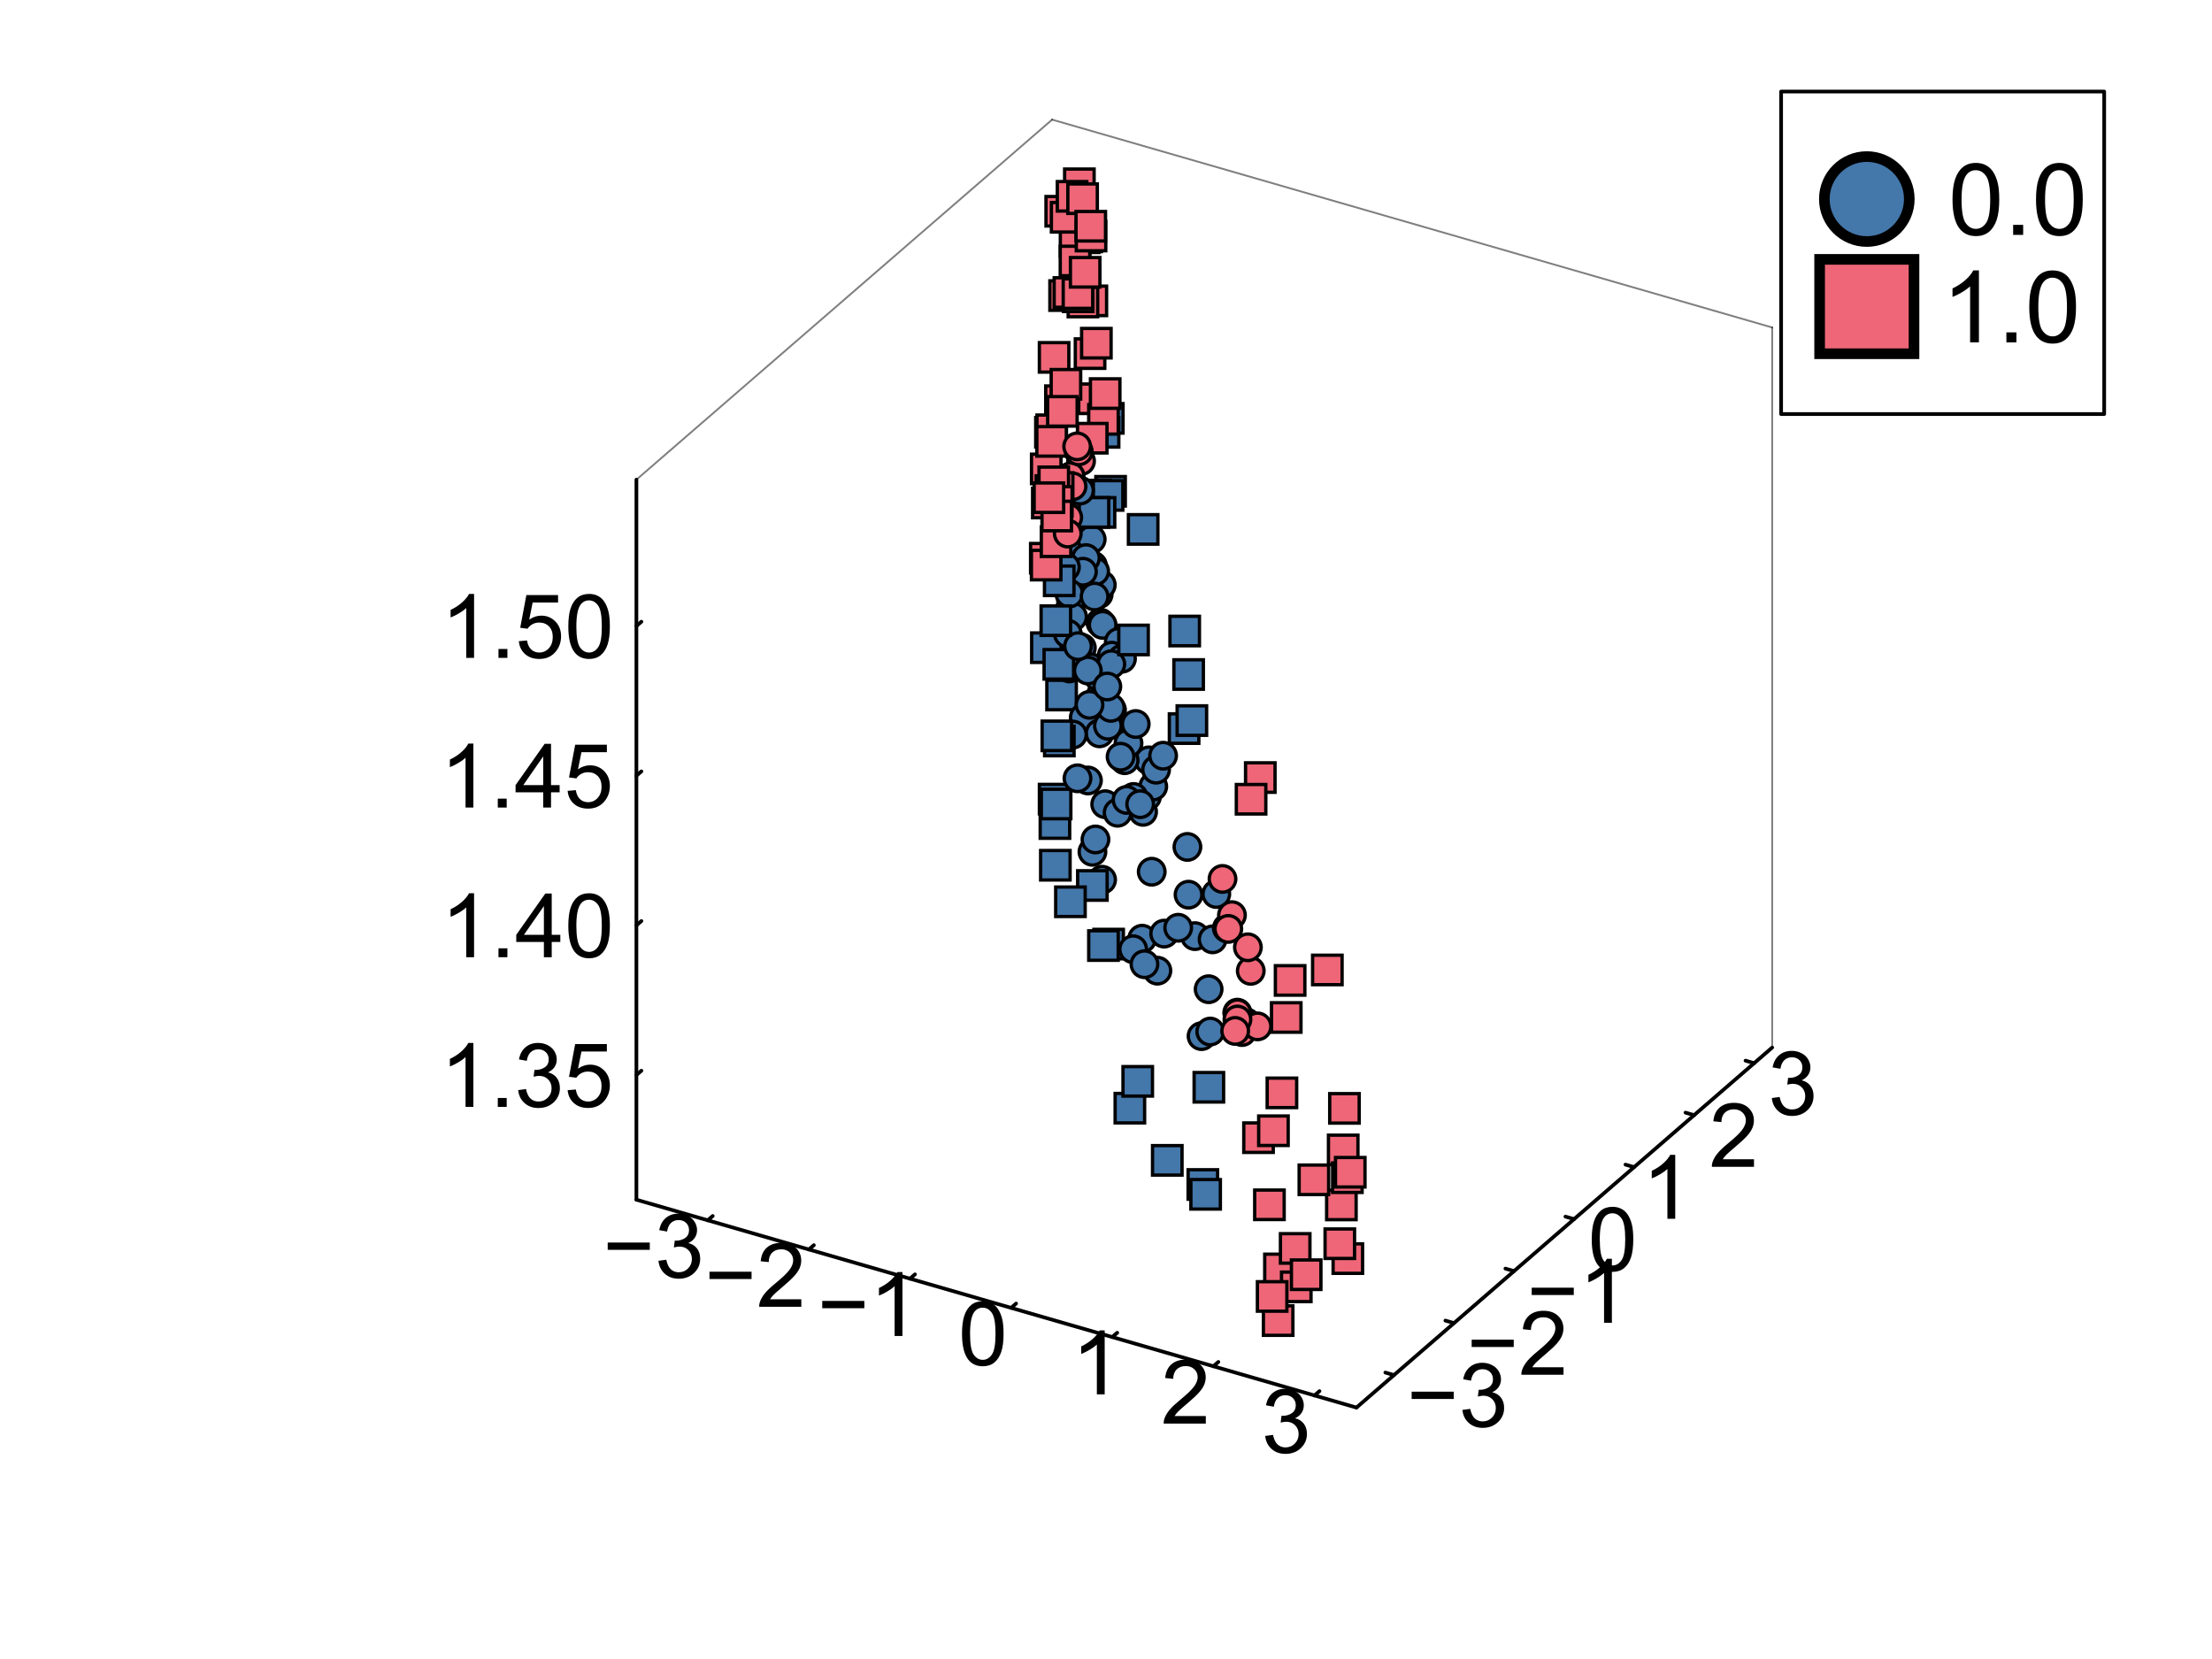 <?xml version="1.0" encoding="utf-8"?>
<svg xmlns="http://www.w3.org/2000/svg" xmlns:xlink="http://www.w3.org/1999/xlink" width="600" height="450" viewBox="0 0 2400 1800">
<rect x="0" y="0" width="2400" height="1800" fill="#333333" stroke="none"/>
<defs>
  <clipPath id="clip540">
    <rect x="0" y="0" width="2400" height="1800"/>
  </clipPath>
</defs>
<path clip-path="url(#clip540)" d="M0 1800 L2400 1800 L2400 0 L0 0  Z" fill="#ffffff" fill-rule="evenodd" fill-opacity="1"/>
<defs>
  <clipPath id="clip541">
    <rect x="480" y="0" width="1681" height="1681"/>
  </clipPath>
</defs>
<defs>
  <clipPath id="clip542">
    <rect x="260" y="47" width="2093" height="1564"/>
  </clipPath>
</defs>
<path clip-path="url(#clip542)" d="M1176.23 928.46 L1176.23 702.845 L1302.92 590.037 L1522.36 655.167 L1522.36 880.782 L1395.67 993.589 L1176.23 928.46  Z" fill="#ffffff" fill-rule="evenodd" fill-opacity="1"/>
<polyline clip-path="url(#clip540)" style="stroke:#000000; stroke-linecap:round; stroke-linejoin:round; stroke-width:4; stroke-opacity:1; fill:none" points="690.496,1301.67 1471.75,1527.2 "/>
<polyline clip-path="url(#clip540)" style="stroke:#000000; stroke-linecap:round; stroke-linejoin:round; stroke-width:2; stroke-opacity:0.5; fill:none" points="1141.55,129.793 1922.81,355.322 "/>
<polyline clip-path="url(#clip540)" style="stroke:#000000; stroke-linecap:round; stroke-linejoin:round; stroke-width:4; stroke-opacity:1; fill:none" points="767.891,1324.02 773.304,1319.33 "/>
<polyline clip-path="url(#clip540)" style="stroke:#000000; stroke-linecap:round; stroke-linejoin:round; stroke-width:4; stroke-opacity:1; fill:none" points="877.609,1355.69 883.022,1351 "/>
<polyline clip-path="url(#clip540)" style="stroke:#000000; stroke-linecap:round; stroke-linejoin:round; stroke-width:4; stroke-opacity:1; fill:none" points="987.328,1387.36 992.74,1382.67 "/>
<polyline clip-path="url(#clip540)" style="stroke:#000000; stroke-linecap:round; stroke-linejoin:round; stroke-width:4; stroke-opacity:1; fill:none" points="1097.05,1419.03 1102.46,1414.35 "/>
<polyline clip-path="url(#clip540)" style="stroke:#000000; stroke-linecap:round; stroke-linejoin:round; stroke-width:4; stroke-opacity:1; fill:none" points="1206.76,1450.71 1212.18,1446.02 "/>
<polyline clip-path="url(#clip540)" style="stroke:#000000; stroke-linecap:round; stroke-linejoin:round; stroke-width:4; stroke-opacity:1; fill:none" points="1316.48,1482.38 1321.89,1477.69 "/>
<polyline clip-path="url(#clip540)" style="stroke:#000000; stroke-linecap:round; stroke-linejoin:round; stroke-width:4; stroke-opacity:1; fill:none" points="1426.2,1514.05 1431.61,1509.37 "/>
<path clip-path="url(#clip540)" d="M705.004 1356.06 L659.364 1356.06 L659.364 1348.14 L705.004 1348.14 L705.004 1356.06 Z" fill="#000000" fill-rule="nonzero" fill-opacity="1" /><path clip-path="url(#clip540)" d="M714.434 1367.94 L722.921 1366.81 Q724.382 1374.02 727.871 1377.23 Q731.407 1380.39 736.452 1380.39 Q742.44 1380.39 746.542 1376.24 Q750.691 1372.09 750.691 1365.96 Q750.691 1360.11 746.872 1356.34 Q743.053 1352.52 737.159 1352.52 Q734.755 1352.52 731.172 1353.46 L732.115 1346.02 Q732.963 1346.11 733.482 1346.11 Q738.904 1346.11 743.242 1343.28 Q747.579 1340.45 747.579 1334.56 Q747.579 1329.89 744.42 1326.83 Q741.261 1323.76 736.264 1323.76 Q731.313 1323.76 728.013 1326.87 Q724.712 1329.98 723.769 1336.21 L715.282 1334.7 Q716.838 1326.17 722.355 1321.5 Q727.871 1316.78 736.075 1316.78 Q741.733 1316.78 746.495 1319.23 Q751.257 1321.64 753.756 1325.84 Q756.302 1330.03 756.302 1334.75 Q756.302 1339.23 753.897 1342.9 Q751.493 1346.58 746.778 1348.75 Q752.907 1350.16 756.302 1354.64 Q759.697 1359.08 759.697 1365.77 Q759.697 1374.82 753.096 1381.14 Q746.495 1387.41 736.405 1387.41 Q727.305 1387.41 721.27 1381.99 Q715.282 1376.57 714.434 1367.94 Z" fill="#000000" fill-rule="nonzero" fill-opacity="1" /><path clip-path="url(#clip540)" d="M815.429 1387.73 L769.79 1387.73 L769.79 1379.81 L815.429 1379.81 L815.429 1387.73 Z" fill="#000000" fill-rule="nonzero" fill-opacity="1" /><path clip-path="url(#clip540)" d="M869.415 1409.7 L869.415 1417.86 L823.728 1417.86 Q823.633 1414.79 824.718 1411.97 Q826.462 1407.3 830.281 1402.77 Q834.148 1398.24 841.408 1392.3 Q852.677 1383.06 856.637 1377.69 Q860.598 1372.27 860.598 1367.46 Q860.598 1362.41 856.967 1358.97 Q853.384 1355.48 847.585 1355.48 Q841.456 1355.48 837.778 1359.16 Q834.1 1362.84 834.053 1369.34 L825.331 1368.45 Q826.227 1358.69 832.073 1353.6 Q837.919 1348.46 847.773 1348.46 Q857.722 1348.46 863.521 1353.97 Q869.32 1359.49 869.32 1367.65 Q869.32 1371.79 867.623 1375.8 Q865.926 1379.81 861.965 1384.24 Q858.052 1388.67 848.905 1396.41 Q841.267 1402.82 839.098 1405.13 Q836.929 1407.39 835.515 1409.7 L869.415 1409.7 Z" fill="#000000" fill-rule="nonzero" fill-opacity="1" /><path clip-path="url(#clip540)" d="M937.784 1419.4 L892.144 1419.4 L892.144 1411.48 L937.784 1411.48 L937.784 1419.4 Z" fill="#000000" fill-rule="nonzero" fill-opacity="1" /><path clip-path="url(#clip540)" d="M979.133 1449.53 L970.646 1449.53 L970.646 1395.45 Q967.581 1398.38 962.584 1401.3 Q957.633 1404.22 953.673 1405.68 L953.673 1397.48 Q960.792 1394.13 966.12 1389.37 Q971.448 1384.61 973.664 1380.13 L979.133 1380.13 L979.133 1449.53 Z" fill="#000000" fill-rule="nonzero" fill-opacity="1" /><path clip-path="url(#clip540)" d="M1043.78 1447.12 Q1043.78 1434.86 1046.28 1427.41 Q1048.82 1419.91 1053.77 1415.86 Q1058.77 1411.8 1066.31 1411.8 Q1071.88 1411.8 1076.07 1414.06 Q1080.27 1416.28 1083 1420.52 Q1085.74 1424.72 1087.3 1430.8 Q1088.85 1436.84 1088.85 1447.12 Q1088.85 1459.28 1086.35 1466.78 Q1083.85 1474.23 1078.86 1478.33 Q1073.9 1482.38 1066.31 1482.38 Q1056.32 1482.38 1050.61 1475.22 Q1043.78 1466.59 1043.78 1447.12 M1052.5 1447.12 Q1052.5 1464.14 1056.46 1469.79 Q1060.47 1475.41 1066.31 1475.41 Q1072.16 1475.41 1076.12 1469.75 Q1080.13 1464.09 1080.13 1447.12 Q1080.13 1430.05 1076.12 1424.44 Q1072.16 1418.83 1066.22 1418.83 Q1060.37 1418.83 1056.88 1423.78 Q1052.5 1430.1 1052.5 1447.12 Z" fill="#000000" fill-rule="nonzero" fill-opacity="1" /><path clip-path="url(#clip540)" d="M1198.57 1512.88 L1190.08 1512.88 L1190.08 1458.8 Q1187.02 1461.72 1182.02 1464.64 Q1177.07 1467.57 1173.11 1469.03 L1173.11 1460.83 Q1180.23 1457.48 1185.56 1452.72 Q1190.88 1447.95 1193.1 1443.47 L1198.57 1443.47 L1198.57 1512.88 Z" fill="#000000" fill-rule="nonzero" fill-opacity="1" /><path clip-path="url(#clip540)" d="M1308.29 1536.39 L1308.29 1544.55 L1262.6 1544.55 Q1262.51 1541.49 1263.59 1538.66 Q1265.34 1533.99 1269.15 1529.46 Q1273.02 1524.94 1280.28 1519 Q1291.55 1509.75 1295.51 1504.38 Q1299.47 1498.96 1299.47 1494.15 Q1299.47 1489.1 1295.84 1485.66 Q1292.26 1482.17 1286.46 1482.17 Q1280.33 1482.17 1276.65 1485.85 Q1272.97 1489.53 1272.93 1496.03 L1264.2 1495.14 Q1265.1 1485.38 1270.95 1480.29 Q1276.79 1475.15 1286.65 1475.15 Q1296.59 1475.15 1302.39 1480.66 Q1308.19 1486.18 1308.19 1494.34 Q1308.19 1498.49 1306.5 1502.49 Q1304.8 1506.5 1300.84 1510.93 Q1296.92 1515.37 1287.78 1523.1 Q1280.14 1529.51 1277.97 1531.82 Q1275.8 1534.08 1274.39 1536.39 L1308.29 1536.39 Z" fill="#000000" fill-rule="nonzero" fill-opacity="1" /><path clip-path="url(#clip540)" d="M1372.74 1557.98 L1381.23 1556.85 Q1382.69 1564.06 1386.18 1567.27 Q1389.72 1570.42 1394.76 1570.42 Q1400.75 1570.42 1404.85 1566.27 Q1409 1562.13 1409 1556 Q1409 1550.15 1405.18 1546.38 Q1401.36 1542.56 1395.47 1542.56 Q1393.06 1542.56 1389.48 1543.5 L1390.42 1536.05 Q1391.27 1536.15 1391.79 1536.15 Q1397.21 1536.15 1401.55 1533.32 Q1405.89 1530.49 1405.89 1524.6 Q1405.89 1519.93 1402.73 1516.86 Q1399.57 1513.8 1394.57 1513.8 Q1389.62 1513.8 1386.32 1516.91 Q1383.02 1520.02 1382.08 1526.25 L1373.59 1524.74 Q1375.15 1516.2 1380.66 1511.54 Q1386.18 1506.82 1394.38 1506.82 Q1400.04 1506.82 1404.8 1509.27 Q1409.57 1511.68 1412.06 1515.87 Q1414.61 1520.07 1414.61 1524.78 Q1414.61 1529.26 1412.21 1532.94 Q1409.8 1536.62 1405.09 1538.79 Q1411.22 1540.2 1414.61 1544.68 Q1418.01 1549.11 1418.01 1555.81 Q1418.01 1564.86 1411.4 1571.18 Q1404.8 1577.45 1394.71 1577.45 Q1385.61 1577.45 1379.58 1572.03 Q1373.59 1566.6 1372.74 1557.98 Z" fill="#000000" fill-rule="nonzero" fill-opacity="1" /><polyline clip-path="url(#clip540)" style="stroke:#000000; stroke-linecap:round; stroke-linejoin:round; stroke-width:4; stroke-opacity:1; fill:none" points="1471.75,1527.2 1922.81,1136.58 "/>
<polyline clip-path="url(#clip540)" style="stroke:#000000; stroke-linecap:round; stroke-linejoin:round; stroke-width:2; stroke-opacity:0.5; fill:none" points="690.496,520.42 1141.55,129.793 "/>
<polyline clip-path="url(#clip540)" style="stroke:#000000; stroke-linecap:round; stroke-linejoin:round; stroke-width:4; stroke-opacity:1; fill:none" points="1512.48,1491.93 1503.1,1489.22 "/>
<polyline clip-path="url(#clip540)" style="stroke:#000000; stroke-linecap:round; stroke-linejoin:round; stroke-width:4; stroke-opacity:1; fill:none" points="1577.61,1435.53 1568.23,1432.82 "/>
<polyline clip-path="url(#clip540)" style="stroke:#000000; stroke-linecap:round; stroke-linejoin:round; stroke-width:4; stroke-opacity:1; fill:none" points="1642.74,1379.12 1633.36,1376.42 "/>
<polyline clip-path="url(#clip540)" style="stroke:#000000; stroke-linecap:round; stroke-linejoin:round; stroke-width:4; stroke-opacity:1; fill:none" points="1707.87,1322.72 1698.49,1320.01 "/>
<polyline clip-path="url(#clip540)" style="stroke:#000000; stroke-linecap:round; stroke-linejoin:round; stroke-width:4; stroke-opacity:1; fill:none" points="1773,1266.31 1763.62,1263.61 "/>
<polyline clip-path="url(#clip540)" style="stroke:#000000; stroke-linecap:round; stroke-linejoin:round; stroke-width:4; stroke-opacity:1; fill:none" points="1838.13,1209.91 1828.75,1207.2 "/>
<polyline clip-path="url(#clip540)" style="stroke:#000000; stroke-linecap:round; stroke-linejoin:round; stroke-width:4; stroke-opacity:1; fill:none" points="1903.26,1153.51 1893.88,1150.8 "/>
<path clip-path="url(#clip540)" d="M1577.27 1517.87 L1531.63 1517.87 L1531.63 1509.95 L1577.27 1509.95 L1577.27 1517.87 Z" fill="#000000" fill-rule="nonzero" fill-opacity="1" /><path clip-path="url(#clip540)" d="M1586.7 1529.75 L1595.19 1528.62 Q1596.65 1535.83 1600.14 1539.04 Q1603.67 1542.2 1608.72 1542.2 Q1614.71 1542.2 1618.81 1538.05 Q1622.96 1533.9 1622.96 1527.77 Q1622.96 1521.93 1619.14 1518.15 Q1615.32 1514.33 1609.43 1514.33 Q1607.02 1514.33 1603.44 1515.28 L1604.38 1507.83 Q1605.23 1507.92 1605.75 1507.92 Q1611.17 1507.92 1615.51 1505.09 Q1619.85 1502.26 1619.85 1496.37 Q1619.85 1491.7 1616.69 1488.64 Q1613.53 1485.57 1608.53 1485.57 Q1603.58 1485.57 1600.28 1488.69 Q1596.98 1491.8 1596.04 1498.02 L1587.55 1496.51 Q1589.11 1487.98 1594.62 1483.31 Q1600.14 1478.6 1608.34 1478.6 Q1614 1478.6 1618.76 1481.05 Q1623.52 1483.45 1626.02 1487.65 Q1628.57 1491.84 1628.57 1496.56 Q1628.57 1501.04 1626.16 1504.72 Q1623.76 1508.39 1619.05 1510.56 Q1625.17 1511.98 1628.57 1516.46 Q1631.96 1520.89 1631.96 1527.58 Q1631.96 1536.64 1625.36 1542.95 Q1618.76 1549.22 1608.67 1549.22 Q1599.57 1549.22 1593.54 1543.8 Q1587.55 1538.38 1586.7 1529.75 Z" fill="#000000" fill-rule="nonzero" fill-opacity="1" /><path clip-path="url(#clip540)" d="M1642.4 1461.47 L1596.76 1461.47 L1596.76 1453.55 L1642.4 1453.55 L1642.4 1461.47 Z" fill="#000000" fill-rule="nonzero" fill-opacity="1" /><path clip-path="url(#clip540)" d="M1696.39 1483.44 L1696.39 1491.59 L1650.7 1491.59 Q1650.6 1488.53 1651.69 1485.7 Q1653.43 1481.03 1657.25 1476.51 Q1661.12 1471.98 1668.38 1466.04 Q1679.65 1456.8 1683.61 1451.42 Q1687.57 1446 1687.57 1441.19 Q1687.57 1436.15 1683.94 1432.71 Q1680.36 1429.22 1674.56 1429.22 Q1668.43 1429.22 1664.75 1432.89 Q1661.07 1436.57 1661.02 1443.08 L1652.3 1442.18 Q1653.2 1432.42 1659.04 1427.33 Q1664.89 1422.19 1674.75 1422.19 Q1684.69 1422.19 1690.49 1427.71 Q1696.29 1433.22 1696.29 1441.38 Q1696.29 1445.53 1694.59 1449.54 Q1692.9 1453.55 1688.94 1457.98 Q1685.02 1462.41 1675.88 1470.14 Q1668.24 1476.55 1666.07 1478.86 Q1663.9 1481.13 1662.49 1483.44 L1696.39 1483.44 Z" fill="#000000" fill-rule="nonzero" fill-opacity="1" /><path clip-path="url(#clip540)" d="M1707.53 1405.06 L1661.89 1405.06 L1661.89 1397.14 L1707.53 1397.14 L1707.53 1405.06 Z" fill="#000000" fill-rule="nonzero" fill-opacity="1" /><path clip-path="url(#clip540)" d="M1748.88 1435.19 L1740.39 1435.19 L1740.39 1381.11 Q1737.33 1384.03 1732.33 1386.96 Q1727.38 1389.88 1723.42 1391.34 L1723.42 1383.14 Q1730.54 1379.79 1735.87 1375.03 Q1741.19 1370.27 1743.41 1365.79 L1748.88 1365.79 L1748.88 1435.19 Z" fill="#000000" fill-rule="nonzero" fill-opacity="1" /><path clip-path="url(#clip540)" d="M1727.02 1344.7 Q1727.02 1332.44 1729.52 1324.99 Q1732.06 1317.49 1737.02 1313.44 Q1742.01 1309.38 1749.56 1309.38 Q1755.12 1309.38 1759.32 1311.65 Q1763.51 1313.86 1766.25 1318.11 Q1768.98 1322.3 1770.54 1328.39 Q1772.09 1334.42 1772.09 1344.7 Q1772.09 1356.86 1769.6 1364.36 Q1767.1 1371.81 1762.1 1375.91 Q1757.15 1379.97 1749.56 1379.97 Q1739.56 1379.97 1733.86 1372.8 Q1727.02 1364.17 1727.02 1344.7 M1735.74 1344.7 Q1735.74 1361.72 1739.7 1367.38 Q1743.71 1372.99 1749.56 1372.99 Q1755.4 1372.99 1759.36 1367.33 Q1763.37 1361.67 1763.37 1344.7 Q1763.37 1327.63 1759.36 1322.02 Q1755.4 1316.41 1749.46 1316.41 Q1743.62 1316.41 1740.13 1321.36 Q1735.74 1327.68 1735.74 1344.7 Z" fill="#000000" fill-rule="nonzero" fill-opacity="1" /><path clip-path="url(#clip540)" d="M1817.61 1322.38 L1809.12 1322.38 L1809.12 1268.3 Q1806.06 1271.23 1801.06 1274.15 Q1796.11 1277.07 1792.15 1278.54 L1792.15 1270.33 Q1799.27 1266.98 1804.6 1262.22 Q1809.92 1257.46 1812.14 1252.98 L1817.61 1252.98 L1817.61 1322.38 Z" fill="#000000" fill-rule="nonzero" fill-opacity="1" /><path clip-path="url(#clip540)" d="M1903.06 1257.82 L1903.06 1265.98 L1857.37 1265.98 Q1857.28 1262.91 1858.36 1260.09 Q1860.11 1255.42 1863.93 1250.89 Q1867.79 1246.37 1875.05 1240.43 Q1886.32 1231.18 1890.28 1225.81 Q1894.24 1220.39 1894.24 1215.58 Q1894.24 1210.53 1890.61 1207.09 Q1887.03 1203.6 1881.23 1203.6 Q1875.1 1203.6 1871.42 1207.28 Q1867.75 1210.96 1867.7 1217.46 L1858.98 1216.57 Q1859.87 1206.81 1865.72 1201.72 Q1871.56 1196.58 1881.42 1196.58 Q1891.37 1196.58 1897.17 1202.09 Q1902.97 1207.61 1902.97 1215.77 Q1902.97 1219.92 1901.27 1223.92 Q1899.57 1227.93 1895.61 1232.36 Q1891.7 1236.79 1882.55 1244.53 Q1874.91 1250.94 1872.74 1253.25 Q1870.57 1255.51 1869.16 1257.82 L1903.06 1257.82 Z" fill="#000000" fill-rule="nonzero" fill-opacity="1" /><path clip-path="url(#clip540)" d="M1922.41 1191.33 L1930.9 1190.2 Q1932.36 1197.41 1935.85 1200.62 Q1939.38 1203.78 1944.43 1203.78 Q1950.41 1203.78 1954.52 1199.63 Q1958.67 1195.48 1958.67 1189.35 Q1958.67 1183.5 1954.85 1179.73 Q1951.03 1175.91 1945.13 1175.91 Q1942.73 1175.91 1939.15 1176.85 L1940.09 1169.41 Q1940.94 1169.5 1941.46 1169.5 Q1946.88 1169.5 1951.22 1166.67 Q1955.55 1163.84 1955.55 1157.95 Q1955.55 1153.28 1952.39 1150.22 Q1949.24 1147.15 1944.24 1147.15 Q1939.29 1147.15 1935.99 1150.26 Q1932.69 1153.37 1931.74 1159.6 L1923.26 1158.09 Q1924.81 1149.56 1930.33 1144.89 Q1935.85 1140.17 1944.05 1140.17 Q1949.71 1140.17 1954.47 1142.62 Q1959.23 1145.03 1961.73 1149.23 Q1964.28 1153.42 1964.28 1158.14 Q1964.28 1162.62 1961.87 1166.29 Q1959.47 1169.97 1954.75 1172.14 Q1960.88 1173.55 1964.28 1178.03 Q1967.67 1182.47 1967.67 1189.16 Q1967.67 1198.21 1961.07 1204.53 Q1954.47 1210.8 1944.38 1210.8 Q1935.28 1210.8 1929.24 1205.38 Q1923.26 1199.96 1922.41 1191.33 Z" fill="#000000" fill-rule="nonzero" fill-opacity="1" /><polyline clip-path="url(#clip540)" style="stroke:#000000; stroke-linecap:round; stroke-linejoin:round; stroke-width:4; stroke-opacity:1; fill:none" points="690.496,1301.67 690.496,520.42 "/>
<polyline clip-path="url(#clip540)" style="stroke:#000000; stroke-linecap:round; stroke-linejoin:round; stroke-width:2; stroke-opacity:0.5; fill:none" points="1922.81,1136.58 1922.81,355.322 "/>
<polyline clip-path="url(#clip540)" style="stroke:#000000; stroke-linecap:round; stroke-linejoin:round; stroke-width:4; stroke-opacity:1; fill:none" points="690.496,1166.4 695.908,1161.71 "/>
<polyline clip-path="url(#clip540)" style="stroke:#000000; stroke-linecap:round; stroke-linejoin:round; stroke-width:4; stroke-opacity:1; fill:none" points="690.496,1004.01 695.908,999.322 "/>
<polyline clip-path="url(#clip540)" style="stroke:#000000; stroke-linecap:round; stroke-linejoin:round; stroke-width:4; stroke-opacity:1; fill:none" points="690.496,841.62 695.908,836.933 "/>
<polyline clip-path="url(#clip540)" style="stroke:#000000; stroke-linecap:round; stroke-linejoin:round; stroke-width:4; stroke-opacity:1; fill:none" points="690.496,679.231 695.908,674.543 "/>
<path clip-path="url(#clip540)" d="M513.602 1200.96 L505.115 1200.96 L505.115 1146.88 Q502.05 1149.8 497.052 1152.73 Q492.102 1155.65 488.141 1157.11 L488.141 1148.91 Q495.261 1145.56 500.589 1140.8 Q505.916 1136.04 508.132 1131.56 L513.602 1131.56 L513.602 1200.96 Z" fill="#000000" fill-rule="nonzero" fill-opacity="1" /><path clip-path="url(#clip540)" d="M540.099 1200.96 L540.099 1191.29 L549.765 1191.29 L549.765 1200.96 L540.099 1200.96 Z" fill="#000000" fill-rule="nonzero" fill-opacity="1" /><path clip-path="url(#clip540)" d="M562.212 1182.71 L570.699 1181.58 Q572.16 1188.79 575.649 1192 Q579.185 1195.16 584.23 1195.16 Q590.218 1195.16 594.32 1191.01 Q598.469 1186.86 598.469 1180.73 Q598.469 1174.89 594.65 1171.11 Q590.831 1167.3 584.938 1167.3 Q582.533 1167.3 578.95 1168.24 L579.893 1160.79 Q580.741 1160.88 581.26 1160.88 Q586.682 1160.88 591.02 1158.05 Q595.357 1155.23 595.357 1149.33 Q595.357 1144.66 592.199 1141.6 Q589.04 1138.53 584.042 1138.53 Q579.091 1138.53 575.791 1141.65 Q572.49 1144.76 571.547 1150.98 L563.061 1149.47 Q564.617 1140.94 570.133 1136.27 Q575.649 1131.56 583.853 1131.56 Q589.511 1131.56 594.273 1134.01 Q599.035 1136.41 601.534 1140.61 Q604.08 1144.81 604.08 1149.52 Q604.08 1154 601.675 1157.68 Q599.271 1161.35 594.556 1163.52 Q600.685 1164.94 604.08 1169.42 Q607.475 1173.85 607.475 1180.54 Q607.475 1189.6 600.874 1195.91 Q594.273 1202.19 584.183 1202.19 Q575.084 1202.19 569.049 1196.76 Q563.061 1191.34 562.212 1182.71 Z" fill="#000000" fill-rule="nonzero" fill-opacity="1" /><path clip-path="url(#clip540)" d="M615.867 1182.85 L624.778 1182.1 Q625.768 1188.61 629.352 1191.91 Q632.982 1195.16 638.074 1195.16 Q644.204 1195.16 648.447 1190.54 Q652.69 1185.92 652.69 1178.28 Q652.69 1171.02 648.588 1166.82 Q644.534 1162.63 637.933 1162.63 Q633.831 1162.63 630.53 1164.51 Q627.23 1166.35 625.344 1169.32 L617.376 1168.29 L624.071 1132.78 L658.442 1132.78 L658.442 1140.89 L630.86 1140.89 L627.136 1159.47 Q633.359 1155.13 640.196 1155.13 Q649.248 1155.13 655.472 1161.4 Q661.696 1167.67 661.696 1177.53 Q661.696 1186.91 656.226 1193.75 Q649.578 1202.14 638.074 1202.14 Q628.644 1202.14 622.657 1196.86 Q616.716 1191.58 615.867 1182.85 Z" fill="#000000" fill-rule="nonzero" fill-opacity="1" /><path clip-path="url(#clip540)" d="M514.356 1038.57 L505.869 1038.57 L505.869 984.49 Q502.805 987.413 497.807 990.337 Q492.856 993.26 488.896 994.722 L488.896 986.518 Q496.015 983.17 501.343 978.408 Q506.671 973.646 508.887 969.167 L514.356 969.167 L514.356 1038.57 Z" fill="#000000" fill-rule="nonzero" fill-opacity="1" /><path clip-path="url(#clip540)" d="M540.854 1038.57 L540.854 1028.9 L550.519 1028.9 L550.519 1038.57 L540.854 1038.57 Z" fill="#000000" fill-rule="nonzero" fill-opacity="1" /><path clip-path="url(#clip540)" d="M590.124 1038.57 L590.124 1022.02 L560.137 1022.02 L560.137 1014.24 L591.68 969.45 L598.611 969.45 L598.611 1014.24 L607.946 1014.24 L607.946 1022.02 L598.611 1022.02 L598.611 1038.57 L590.124 1038.57 M590.124 1014.24 L590.124 983.076 L568.483 1014.24 L590.124 1014.24 Z" fill="#000000" fill-rule="nonzero" fill-opacity="1" /><path clip-path="url(#clip540)" d="M616.622 1004.48 Q616.622 992.223 619.12 984.773 Q621.666 977.276 626.617 973.222 Q631.615 969.167 639.159 969.167 Q644.722 969.167 648.918 971.43 Q653.115 973.646 655.849 977.889 Q658.584 982.086 660.14 988.168 Q661.696 994.203 661.696 1004.48 Q661.696 1016.65 659.197 1024.14 Q656.698 1031.59 651.7 1035.69 Q646.75 1039.75 639.159 1039.75 Q629.163 1039.75 623.458 1032.58 Q616.622 1023.95 616.622 1004.48 M625.344 1004.48 Q625.344 1021.5 629.305 1027.16 Q633.312 1032.77 639.159 1032.77 Q645.005 1032.77 648.966 1027.11 Q652.973 1021.45 652.973 1004.48 Q652.973 987.413 648.966 981.803 Q645.005 976.192 639.064 976.192 Q633.218 976.192 629.729 981.143 Q625.344 987.461 625.344 1004.48 Z" fill="#000000" fill-rule="nonzero" fill-opacity="1" /><path clip-path="url(#clip540)" d="M513.602 876.18 L505.115 876.18 L505.115 822.101 Q502.05 825.024 497.052 827.947 Q492.102 830.87 488.141 832.332 L488.141 824.128 Q495.261 820.781 500.589 816.019 Q505.916 811.257 508.132 806.777 L513.602 806.777 L513.602 876.18 Z" fill="#000000" fill-rule="nonzero" fill-opacity="1" /><path clip-path="url(#clip540)" d="M540.099 876.18 L540.099 866.515 L549.765 866.515 L549.765 876.18 L540.099 876.18 Z" fill="#000000" fill-rule="nonzero" fill-opacity="1" /><path clip-path="url(#clip540)" d="M589.37 876.18 L589.37 859.631 L559.383 859.631 L559.383 851.852 L590.926 807.06 L597.856 807.06 L597.856 851.852 L607.192 851.852 L607.192 859.631 L597.856 859.631 L597.856 876.18 L589.37 876.18 M589.37 851.852 L589.37 820.686 L567.728 851.852 L589.37 851.852 Z" fill="#000000" fill-rule="nonzero" fill-opacity="1" /><path clip-path="url(#clip540)" d="M615.867 858.075 L624.778 857.321 Q625.768 863.827 629.352 867.128 Q632.982 870.381 638.074 870.381 Q644.204 870.381 648.447 865.76 Q652.69 861.14 652.69 853.502 Q652.69 846.241 648.588 842.045 Q644.534 837.848 637.933 837.848 Q633.831 837.848 630.53 839.734 Q627.23 841.573 625.344 844.544 L617.376 843.506 L624.071 808.003 L658.442 808.003 L658.442 816.113 L630.86 816.113 L627.136 834.689 Q633.359 830.352 640.196 830.352 Q649.248 830.352 655.472 836.623 Q661.696 842.893 661.696 852.747 Q661.696 862.13 656.226 868.967 Q649.578 877.359 638.074 877.359 Q628.644 877.359 622.657 872.078 Q616.716 866.798 615.867 858.075 Z" fill="#000000" fill-rule="nonzero" fill-opacity="1" /><path clip-path="url(#clip540)" d="M514.356 713.791 L505.869 713.791 L505.869 659.711 Q502.805 662.634 497.807 665.558 Q492.856 668.481 488.896 669.942 L488.896 661.739 Q496.015 658.391 501.343 653.629 Q506.671 648.867 508.887 644.388 L514.356 644.388 L514.356 713.791 Z" fill="#000000" fill-rule="nonzero" fill-opacity="1" /><path clip-path="url(#clip540)" d="M540.854 713.791 L540.854 704.125 L550.519 704.125 L550.519 713.791 L540.854 713.791 Z" fill="#000000" fill-rule="nonzero" fill-opacity="1" /><path clip-path="url(#clip540)" d="M562.919 695.686 L571.83 694.931 Q572.82 701.438 576.404 704.738 Q580.034 707.992 585.126 707.992 Q591.256 707.992 595.499 703.371 Q599.742 698.75 599.742 691.112 Q599.742 683.851 595.64 679.655 Q591.586 675.459 584.985 675.459 Q580.883 675.459 577.582 677.345 Q574.282 679.184 572.396 682.154 L564.428 681.117 L571.123 645.614 L605.494 645.614 L605.494 653.723 L577.912 653.723 L574.188 672.3 Q580.411 667.962 587.248 667.962 Q596.3 667.962 602.524 674.233 Q608.748 680.504 608.748 690.358 Q608.748 699.74 603.278 706.577 Q596.631 714.97 585.126 714.97 Q575.696 714.97 569.709 709.689 Q563.768 704.408 562.919 695.686 Z" fill="#000000" fill-rule="nonzero" fill-opacity="1" /><path clip-path="url(#clip540)" d="M616.622 679.702 Q616.622 667.444 619.12 659.994 Q621.666 652.497 626.617 648.443 Q631.615 644.388 639.159 644.388 Q644.722 644.388 648.918 646.651 Q653.115 648.867 655.849 653.11 Q658.584 657.307 660.14 663.389 Q661.696 669.424 661.696 679.702 Q661.696 691.867 659.197 699.363 Q656.698 706.813 651.7 710.915 Q646.75 714.97 639.159 714.97 Q629.163 714.97 623.458 707.803 Q616.622 699.175 616.622 679.702 M625.344 679.702 Q625.344 696.723 629.305 702.381 Q633.312 707.992 639.159 707.992 Q645.005 707.992 648.966 702.334 Q652.973 696.676 652.973 679.702 Q652.973 662.634 648.966 657.024 Q645.005 651.413 639.064 651.413 Q633.218 651.413 629.729 656.364 Q625.344 662.682 625.344 679.702 Z" fill="#000000" fill-rule="nonzero" fill-opacity="1" /><circle clip-path="url(#clip542)" cx="1192.06" cy="644.727" r="14.4" fill="#4477aa" fill-rule="evenodd" fill-opacity="1" stroke="#000000" stroke-opacity="1" stroke-width="3.6"/>
<circle clip-path="url(#clip542)" cx="1173.81" cy="702.872" r="14.4" fill="#4477aa" fill-rule="evenodd" fill-opacity="1" stroke="#000000" stroke-opacity="1" stroke-width="3.6"/>
<path clip-path="url(#clip542)" d="M1119.33 686.736 L1119.33 718.736 L1151.33 718.736 L1151.33 686.736 L1119.33 686.736 Z" fill="#4477aa" fill-rule="evenodd" fill-opacity="1" stroke="#000000" stroke-opacity="1" stroke-width="3.6"/>
<circle clip-path="url(#clip542)" cx="1171.15" cy="614.549" r="14.4" fill="#4477aa" fill-rule="evenodd" fill-opacity="1" stroke="#000000" stroke-opacity="1" stroke-width="3.6"/>
<circle clip-path="url(#clip542)" cx="1156.81" cy="613.628" r="14.4" fill="#4477aa" fill-rule="evenodd" fill-opacity="1" stroke="#000000" stroke-opacity="1" stroke-width="3.6"/>
<path clip-path="url(#clip542)" d="M1186.5 437.913 L1186.5 469.913 L1218.5 469.913 L1218.5 437.913 L1186.5 437.913 Z" fill="#4477aa" fill-rule="evenodd" fill-opacity="1" stroke="#000000" stroke-opacity="1" stroke-width="3.6"/>
<path clip-path="url(#clip542)" d="M1135.82 738.084 L1135.82 770.084 L1167.82 770.084 L1167.82 738.084 L1135.82 738.084 Z" fill="#4477aa" fill-rule="evenodd" fill-opacity="1" stroke="#000000" stroke-opacity="1" stroke-width="3.6"/>
<circle clip-path="url(#clip542)" cx="1288.33" cy="918.901" r="14.4" fill="#4477aa" fill-rule="evenodd" fill-opacity="1" stroke="#000000" stroke-opacity="1" stroke-width="3.6"/>
<circle clip-path="url(#clip542)" cx="1194.49" cy="753.839" r="14.4" fill="#4477aa" fill-rule="evenodd" fill-opacity="1" stroke="#000000" stroke-opacity="1" stroke-width="3.6"/>
<circle clip-path="url(#clip542)" cx="1179.82" cy="572.705" r="14.4" fill="#4477aa" fill-rule="evenodd" fill-opacity="1" stroke="#000000" stroke-opacity="1" stroke-width="3.6"/>
<path clip-path="url(#clip542)" d="M1188.95 517.053 L1188.95 549.053 L1220.95 549.053 L1220.95 517.053 L1188.95 517.053 Z" fill="#4477aa" fill-rule="evenodd" fill-opacity="1" stroke="#000000" stroke-opacity="1" stroke-width="3.6"/>
<path clip-path="url(#clip542)" d="M1269.38 668.656 L1269.38 700.656 L1301.38 700.656 L1301.38 668.656 L1269.38 668.656 Z" fill="#4477aa" fill-rule="evenodd" fill-opacity="1" stroke="#000000" stroke-opacity="1" stroke-width="3.6"/>
<circle clip-path="url(#clip542)" cx="1240.23" cy="880.82" r="14.4" fill="#4477aa" fill-rule="evenodd" fill-opacity="1" stroke="#000000" stroke-opacity="1" stroke-width="3.6"/>
<circle clip-path="url(#clip542)" cx="1296.54" cy="1015.69" r="14.4" fill="#4477aa" fill-rule="evenodd" fill-opacity="1" stroke="#000000" stroke-opacity="1" stroke-width="3.6"/>
<path clip-path="url(#clip542)" d="M1209.9 1186.35 L1209.9 1218.35 L1241.9 1218.35 L1241.9 1186.35 L1209.9 1186.35 Z" fill="#4477aa" fill-rule="evenodd" fill-opacity="1" stroke="#000000" stroke-opacity="1" stroke-width="3.6"/>
<circle clip-path="url(#clip542)" cx="1162.09" cy="652.894" r="14.4" fill="#4477aa" fill-rule="evenodd" fill-opacity="1" stroke="#000000" stroke-opacity="1" stroke-width="3.6"/>
<circle clip-path="url(#clip542)" cx="1160.35" cy="725.263" r="14.4" fill="#4477aa" fill-rule="evenodd" fill-opacity="1" stroke="#000000" stroke-opacity="1" stroke-width="3.6"/>
<circle clip-path="url(#clip542)" cx="1239.21" cy="1018.48" r="14.4" fill="#4477aa" fill-rule="evenodd" fill-opacity="1" stroke="#000000" stroke-opacity="1" stroke-width="3.6"/>
<circle clip-path="url(#clip542)" cx="1163.02" cy="569.566" r="14.4" fill="#4477aa" fill-rule="evenodd" fill-opacity="1" stroke="#000000" stroke-opacity="1" stroke-width="3.6"/>
<circle clip-path="url(#clip542)" cx="1199.14" cy="872.554" r="14.4" fill="#4477aa" fill-rule="evenodd" fill-opacity="1" stroke="#000000" stroke-opacity="1" stroke-width="3.6"/>
<path clip-path="url(#clip542)" d="M1127.71 851.049 L1127.71 883.049 L1159.71 883.049 L1159.71 851.049 L1127.71 851.049 Z" fill="#4477aa" fill-rule="evenodd" fill-opacity="1" stroke="#000000" stroke-opacity="1" stroke-width="3.6"/>
<path clip-path="url(#clip542)" d="M1289.08 1269.16 L1289.08 1301.16 L1321.08 1301.16 L1321.08 1269.16 L1289.08 1269.16 Z" fill="#4477aa" fill-rule="evenodd" fill-opacity="1" stroke="#000000" stroke-opacity="1" stroke-width="3.6"/>
<circle clip-path="url(#clip542)" cx="1289.55" cy="970.714" r="14.4" fill="#4477aa" fill-rule="evenodd" fill-opacity="1" stroke="#000000" stroke-opacity="1" stroke-width="3.6"/>
<circle clip-path="url(#clip542)" cx="1175.9" cy="778.392" r="14.4" fill="#4477aa" fill-rule="evenodd" fill-opacity="1" stroke="#000000" stroke-opacity="1" stroke-width="3.6"/>
<circle clip-path="url(#clip542)" cx="1246.54" cy="825.007" r="14.4" fill="#4477aa" fill-rule="evenodd" fill-opacity="1" stroke="#000000" stroke-opacity="1" stroke-width="3.6"/>
<circle clip-path="url(#clip542)" cx="1220.24" cy="824.809" r="14.4" fill="#4477aa" fill-rule="evenodd" fill-opacity="1" stroke="#000000" stroke-opacity="1" stroke-width="3.6"/>
<circle clip-path="url(#clip542)" cx="1192.96" cy="795.657" r="14.4" fill="#4477aa" fill-rule="evenodd" fill-opacity="1" stroke="#000000" stroke-opacity="1" stroke-width="3.6"/>
<circle clip-path="url(#clip542)" cx="1157.66" cy="666.045" r="14.4" fill="#4477aa" fill-rule="evenodd" fill-opacity="1" stroke="#000000" stroke-opacity="1" stroke-width="3.6"/>
<circle clip-path="url(#clip542)" cx="1192.2" cy="734.75" r="14.4" fill="#4477aa" fill-rule="evenodd" fill-opacity="1" stroke="#000000" stroke-opacity="1" stroke-width="3.6"/>
<circle clip-path="url(#clip542)" cx="1244.51" cy="864.132" r="14.4" fill="#4477aa" fill-rule="evenodd" fill-opacity="1" stroke="#000000" stroke-opacity="1" stroke-width="3.6"/>
<circle clip-path="url(#clip542)" cx="1224.42" cy="806.334" r="14.4" fill="#4477aa" fill-rule="evenodd" fill-opacity="1" stroke="#000000" stroke-opacity="1" stroke-width="3.6"/>
<path clip-path="url(#clip542)" d="M1273.65 715.841 L1273.65 747.841 L1305.65 747.841 L1305.65 715.841 L1273.65 715.841 Z" fill="#4477aa" fill-rule="evenodd" fill-opacity="1" stroke="#000000" stroke-opacity="1" stroke-width="3.6"/>
<path clip-path="url(#clip542)" d="M1218.43 1157.24 L1218.43 1189.24 L1250.43 1189.24 L1250.43 1157.24 L1218.43 1157.24 Z" fill="#4477aa" fill-rule="evenodd" fill-opacity="1" stroke="#000000" stroke-opacity="1" stroke-width="3.6"/>
<circle clip-path="url(#clip542)" cx="1212.6" cy="881.834" r="14.4" fill="#4477aa" fill-rule="evenodd" fill-opacity="1" stroke="#000000" stroke-opacity="1" stroke-width="3.6"/>
<circle clip-path="url(#clip542)" cx="1164.3" cy="669.07" r="14.4" fill="#4477aa" fill-rule="evenodd" fill-opacity="1" stroke="#000000" stroke-opacity="1" stroke-width="3.6"/>
<circle clip-path="url(#clip542)" cx="1193.08" cy="726.392" r="14.4" fill="#4477aa" fill-rule="evenodd" fill-opacity="1" stroke="#000000" stroke-opacity="1" stroke-width="3.6"/>
<circle clip-path="url(#clip542)" cx="1195.45" cy="634.619" r="14.4" fill="#4477aa" fill-rule="evenodd" fill-opacity="1" stroke="#000000" stroke-opacity="1" stroke-width="3.6"/>
<circle clip-path="url(#clip542)" cx="1251.27" cy="853.39" r="14.4" fill="#4477aa" fill-rule="evenodd" fill-opacity="1" stroke="#000000" stroke-opacity="1" stroke-width="3.6"/>
<circle clip-path="url(#clip542)" cx="1206.51" cy="770.347" r="14.4" fill="#4477aa" fill-rule="evenodd" fill-opacity="1" stroke="#000000" stroke-opacity="1" stroke-width="3.6"/>
<circle clip-path="url(#clip542)" cx="1229.93" cy="864.703" r="14.4" fill="#4477aa" fill-rule="evenodd" fill-opacity="1" stroke="#000000" stroke-opacity="1" stroke-width="3.6"/>
<circle clip-path="url(#clip542)" cx="1193.97" cy="675.554" r="14.4" fill="#4477aa" fill-rule="evenodd" fill-opacity="1" stroke="#000000" stroke-opacity="1" stroke-width="3.6"/>
<circle clip-path="url(#clip542)" cx="1162.06" cy="628.883" r="14.4" fill="#4477aa" fill-rule="evenodd" fill-opacity="1" stroke="#000000" stroke-opacity="1" stroke-width="3.6"/>
<circle clip-path="url(#clip542)" cx="1196.34" cy="677.995" r="14.4" fill="#4477aa" fill-rule="evenodd" fill-opacity="1" stroke="#000000" stroke-opacity="1" stroke-width="3.6"/>
<circle clip-path="url(#clip542)" cx="1215.82" cy="821.025" r="14.4" fill="#4477aa" fill-rule="evenodd" fill-opacity="1" stroke="#000000" stroke-opacity="1" stroke-width="3.6"/>
<circle clip-path="url(#clip542)" cx="1185.95" cy="613.824" r="14.4" fill="#4477aa" fill-rule="evenodd" fill-opacity="1" stroke="#000000" stroke-opacity="1" stroke-width="3.6"/>
<circle clip-path="url(#clip542)" cx="1164.12" cy="797.013" r="14.4" fill="#4477aa" fill-rule="evenodd" fill-opacity="1" stroke="#000000" stroke-opacity="1" stroke-width="3.6"/>
<circle clip-path="url(#clip542)" cx="1188.25" cy="619.869" r="14.4" fill="#4477aa" fill-rule="evenodd" fill-opacity="1" stroke="#000000" stroke-opacity="1" stroke-width="3.6"/>
<path clip-path="url(#clip542)" d="M1292.09 1279.83 L1292.09 1311.83 L1324.09 1311.83 L1324.09 1279.83 L1292.09 1279.83 Z" fill="#4477aa" fill-rule="evenodd" fill-opacity="1" stroke="#000000" stroke-opacity="1" stroke-width="3.6"/>
<circle clip-path="url(#clip542)" cx="1175.46" cy="592.683" r="14.4" fill="#4477aa" fill-rule="evenodd" fill-opacity="1" stroke="#000000" stroke-opacity="1" stroke-width="3.6"/>
<circle clip-path="url(#clip542)" cx="1163.61" cy="588.756" r="14.4" fill="#4477aa" fill-rule="evenodd" fill-opacity="1" stroke="#000000" stroke-opacity="1" stroke-width="3.6"/>
<circle clip-path="url(#clip542)" cx="1319.67" cy="969.993" r="14.4" fill="#4477aa" fill-rule="evenodd" fill-opacity="1" stroke="#000000" stroke-opacity="1" stroke-width="3.6"/>
<circle clip-path="url(#clip542)" cx="1202.1" cy="787.451" r="14.4" fill="#4477aa" fill-rule="evenodd" fill-opacity="1" stroke="#000000" stroke-opacity="1" stroke-width="3.6"/>
<circle clip-path="url(#clip542)" cx="1213.88" cy="696.358" r="14.4" fill="#4477aa" fill-rule="evenodd" fill-opacity="1" stroke="#000000" stroke-opacity="1" stroke-width="3.6"/>
<circle clip-path="url(#clip542)" cx="1222.32" cy="867.895" r="14.4" fill="#4477aa" fill-rule="evenodd" fill-opacity="1" stroke="#000000" stroke-opacity="1" stroke-width="3.6"/>
<path clip-path="url(#clip542)" d="M1133.36 787.994 L1133.36 819.994 L1165.36 819.994 L1165.36 787.994 L1133.36 787.994 Z" fill="#4477aa" fill-rule="evenodd" fill-opacity="1" stroke="#000000" stroke-opacity="1" stroke-width="3.6"/>
<circle clip-path="url(#clip542)" cx="1232.25" cy="785.55" r="14.4" fill="#4477aa" fill-rule="evenodd" fill-opacity="1" stroke="#000000" stroke-opacity="1" stroke-width="3.6"/>
<circle clip-path="url(#clip542)" cx="1184.5" cy="585.156" r="14.4" fill="#4477aa" fill-rule="evenodd" fill-opacity="1" stroke="#000000" stroke-opacity="1" stroke-width="3.6"/>
<path clip-path="url(#clip542)" d="M1172.69 521.154 L1172.69 553.154 L1204.69 553.154 L1204.69 521.154 L1172.69 521.154 Z" fill="#4477aa" fill-rule="evenodd" fill-opacity="1" stroke="#000000" stroke-opacity="1" stroke-width="3.6"/>
<circle clip-path="url(#clip542)" cx="1255.77" cy="1053.18" r="14.4" fill="#4477aa" fill-rule="evenodd" fill-opacity="1" stroke="#000000" stroke-opacity="1" stroke-width="3.6"/>
<circle clip-path="url(#clip542)" cx="1183.29" cy="724.015" r="14.4" fill="#4477aa" fill-rule="evenodd" fill-opacity="1" stroke="#000000" stroke-opacity="1" stroke-width="3.6"/>
<circle clip-path="url(#clip542)" cx="1206.17" cy="711.422" r="14.4" fill="#4477aa" fill-rule="evenodd" fill-opacity="1" stroke="#000000" stroke-opacity="1" stroke-width="3.6"/>
<path clip-path="url(#clip542)" d="M1128.59 877.545 L1128.59 909.545 L1160.59 909.545 L1160.59 877.545 L1128.59 877.545 Z" fill="#4477aa" fill-rule="evenodd" fill-opacity="1" stroke="#000000" stroke-opacity="1" stroke-width="3.6"/>
<circle clip-path="url(#clip542)" cx="1162.38" cy="713.305" r="14.4" fill="#4477aa" fill-rule="evenodd" fill-opacity="1" stroke="#000000" stroke-opacity="1" stroke-width="3.6"/>
<circle clip-path="url(#clip542)" cx="1195.78" cy="954.509" r="14.4" fill="#4477aa" fill-rule="evenodd" fill-opacity="1" stroke="#000000" stroke-opacity="1" stroke-width="3.6"/>
<circle clip-path="url(#clip542)" cx="1205.26" cy="768.012" r="14.4" fill="#4477aa" fill-rule="evenodd" fill-opacity="1" stroke="#000000" stroke-opacity="1" stroke-width="3.6"/>
<circle clip-path="url(#clip542)" cx="1254.35" cy="835.07" r="14.4" fill="#4477aa" fill-rule="evenodd" fill-opacity="1" stroke="#000000" stroke-opacity="1" stroke-width="3.6"/>
<circle clip-path="url(#clip542)" cx="1178.24" cy="605.519" r="14.4" fill="#4477aa" fill-rule="evenodd" fill-opacity="1" stroke="#000000" stroke-opacity="1" stroke-width="3.6"/>
<path clip-path="url(#clip542)" d="M1168.22 523.973 L1168.22 555.973 L1200.22 555.973 L1200.22 523.973 L1168.22 523.973 Z" fill="#4477aa" fill-rule="evenodd" fill-opacity="1" stroke="#000000" stroke-opacity="1" stroke-width="3.6"/>
<circle clip-path="url(#clip542)" cx="1311.35" cy="1073.28" r="14.4" fill="#4477aa" fill-rule="evenodd" fill-opacity="1" stroke="#000000" stroke-opacity="1" stroke-width="3.6"/>
<circle clip-path="url(#clip542)" cx="1174.97" cy="620.331" r="14.4" fill="#4477aa" fill-rule="evenodd" fill-opacity="1" stroke="#000000" stroke-opacity="1" stroke-width="3.6"/>
<path clip-path="url(#clip542)" d="M1224.31 558.4 L1224.31 590.4 L1256.31 590.4 L1256.31 558.4 L1224.31 558.4 Z" fill="#4477aa" fill-rule="evenodd" fill-opacity="1" stroke="#000000" stroke-opacity="1" stroke-width="3.6"/>
<path clip-path="url(#clip542)" d="M1130.69 782.393 L1130.69 814.393 L1162.69 814.393 L1162.69 782.393 L1130.69 782.393 Z" fill="#4477aa" fill-rule="evenodd" fill-opacity="1" stroke="#000000" stroke-opacity="1" stroke-width="3.6"/>
<path clip-path="url(#clip542)" d="M1129.05 922.784 L1129.05 954.784 L1161.05 954.784 L1161.05 922.784 L1129.05 922.784 Z" fill="#4477aa" fill-rule="evenodd" fill-opacity="1" stroke="#000000" stroke-opacity="1" stroke-width="3.6"/>
<circle clip-path="url(#clip542)" cx="1174.26" cy="558.271" r="14.4" fill="#4477aa" fill-rule="evenodd" fill-opacity="1" stroke="#000000" stroke-opacity="1" stroke-width="3.6"/>
<circle clip-path="url(#clip542)" cx="1263.1" cy="1012.96" r="14.4" fill="#4477aa" fill-rule="evenodd" fill-opacity="1" stroke="#000000" stroke-opacity="1" stroke-width="3.6"/>
<circle clip-path="url(#clip542)" cx="1217.34" cy="714.713" r="14.4" fill="#4477aa" fill-rule="evenodd" fill-opacity="1" stroke="#000000" stroke-opacity="1" stroke-width="3.6"/>
<circle clip-path="url(#clip542)" cx="1261.96" cy="819.953" r="14.4" fill="#4477aa" fill-rule="evenodd" fill-opacity="1" stroke="#000000" stroke-opacity="1" stroke-width="3.6"/>
<path clip-path="url(#clip542)" d="M1169.23 944.738 L1169.23 976.738 L1201.23 976.738 L1201.23 944.738 L1169.23 944.738 Z" fill="#4477aa" fill-rule="evenodd" fill-opacity="1" stroke="#000000" stroke-opacity="1" stroke-width="3.6"/>
<circle clip-path="url(#clip542)" cx="1156.52" cy="615.337" r="14.4" fill="#4477aa" fill-rule="evenodd" fill-opacity="1" stroke="#000000" stroke-opacity="1" stroke-width="3.6"/>
<circle clip-path="url(#clip542)" cx="1315.65" cy="1019.18" r="14.4" fill="#4477aa" fill-rule="evenodd" fill-opacity="1" stroke="#000000" stroke-opacity="1" stroke-width="3.6"/>
<circle clip-path="url(#clip542)" cx="1160.16" cy="644.01" r="14.4" fill="#4477aa" fill-rule="evenodd" fill-opacity="1" stroke="#000000" stroke-opacity="1" stroke-width="3.6"/>
<circle clip-path="url(#clip542)" cx="1158.52" cy="687.521" r="14.4" fill="#4477aa" fill-rule="evenodd" fill-opacity="1" stroke="#000000" stroke-opacity="1" stroke-width="3.6"/>
<circle clip-path="url(#clip542)" cx="1278.32" cy="1006.6" r="14.4" fill="#4477aa" fill-rule="evenodd" fill-opacity="1" stroke="#000000" stroke-opacity="1" stroke-width="3.6"/>
<circle clip-path="url(#clip542)" cx="1187.63" cy="647.25" r="14.4" fill="#4477aa" fill-rule="evenodd" fill-opacity="1" stroke="#000000" stroke-opacity="1" stroke-width="3.6"/>
<circle clip-path="url(#clip542)" cx="1303.68" cy="1124.19" r="14.4" fill="#4477aa" fill-rule="evenodd" fill-opacity="1" stroke="#000000" stroke-opacity="1" stroke-width="3.6"/>
<path clip-path="url(#clip542)" d="M1129.86 856.343 L1129.86 888.343 L1161.86 888.343 L1161.86 856.343 L1129.86 856.343 Z" fill="#4477aa" fill-rule="evenodd" fill-opacity="1" stroke="#000000" stroke-opacity="1" stroke-width="3.6"/>
<path clip-path="url(#clip542)" d="M1186.86 1008.33 L1186.86 1040.33 L1218.86 1040.33 L1218.86 1008.33 L1186.86 1008.33 Z" fill="#4477aa" fill-rule="evenodd" fill-opacity="1" stroke="#000000" stroke-opacity="1" stroke-width="3.6"/>
<path clip-path="url(#clip542)" d="M1186.26 521.523 L1186.26 553.523 L1218.26 553.523 L1218.26 521.523 L1186.26 521.523 Z" fill="#4477aa" fill-rule="evenodd" fill-opacity="1" stroke="#000000" stroke-opacity="1" stroke-width="3.6"/>
<path clip-path="url(#clip542)" d="M1177.51 539.955 L1177.51 571.955 L1209.51 571.955 L1209.51 539.955 L1177.51 539.955 Z" fill="#4477aa" fill-rule="evenodd" fill-opacity="1" stroke="#000000" stroke-opacity="1" stroke-width="3.6"/>
<circle clip-path="url(#clip542)" cx="1180.42" cy="846.817" r="14.4" fill="#4477aa" fill-rule="evenodd" fill-opacity="1" stroke="#000000" stroke-opacity="1" stroke-width="3.6"/>
<circle clip-path="url(#clip542)" cx="1229.46" cy="1029.92" r="14.4" fill="#4477aa" fill-rule="evenodd" fill-opacity="1" stroke="#000000" stroke-opacity="1" stroke-width="3.6"/>
<circle clip-path="url(#clip542)" cx="1185.3" cy="924.215" r="14.4" fill="#4477aa" fill-rule="evenodd" fill-opacity="1" stroke="#000000" stroke-opacity="1" stroke-width="3.6"/>
<circle clip-path="url(#clip542)" cx="1313.11" cy="1119.22" r="14.4" fill="#4477aa" fill-rule="evenodd" fill-opacity="1" stroke="#000000" stroke-opacity="1" stroke-width="3.6"/>
<circle clip-path="url(#clip542)" cx="1205.77" cy="720.647" r="14.4" fill="#4477aa" fill-rule="evenodd" fill-opacity="1" stroke="#000000" stroke-opacity="1" stroke-width="3.6"/>
<circle clip-path="url(#clip542)" cx="1249.61" cy="945.815" r="14.4" fill="#4477aa" fill-rule="evenodd" fill-opacity="1" stroke="#000000" stroke-opacity="1" stroke-width="3.6"/>
<path clip-path="url(#clip542)" d="M1181.9 453.085 L1181.9 485.085 L1213.9 485.085 L1213.9 453.085 L1181.9 453.085 Z" fill="#4477aa" fill-rule="evenodd" fill-opacity="1" stroke="#000000" stroke-opacity="1" stroke-width="3.6"/>
<circle clip-path="url(#clip542)" cx="1241.73" cy="1046.17" r="14.4" fill="#4477aa" fill-rule="evenodd" fill-opacity="1" stroke="#000000" stroke-opacity="1" stroke-width="3.6"/>
<path clip-path="url(#clip542)" d="M1268.72 774.494 L1268.72 806.494 L1300.72 806.494 L1300.72 774.494 L1268.72 774.494 Z" fill="#4477aa" fill-rule="evenodd" fill-opacity="1" stroke="#000000" stroke-opacity="1" stroke-width="3.6"/>
<path clip-path="url(#clip542)" d="M1181.25 1009.91 L1181.25 1041.91 L1213.25 1041.91 L1213.25 1009.91 L1181.25 1009.91 Z" fill="#4477aa" fill-rule="evenodd" fill-opacity="1" stroke="#000000" stroke-opacity="1" stroke-width="3.6"/>
<circle clip-path="url(#clip542)" cx="1180.28" cy="727.512" r="14.4" fill="#4477aa" fill-rule="evenodd" fill-opacity="1" stroke="#000000" stroke-opacity="1" stroke-width="3.6"/>
<path clip-path="url(#clip542)" d="M1132.82 704.798 L1132.82 736.798 L1164.82 736.798 L1164.82 704.798 L1132.82 704.798 Z" fill="#4477aa" fill-rule="evenodd" fill-opacity="1" stroke="#000000" stroke-opacity="1" stroke-width="3.6"/>
<path clip-path="url(#clip542)" d="M1145.41 962.41 L1145.41 994.41 L1177.41 994.41 L1177.41 962.41 L1145.41 962.41 Z" fill="#4477aa" fill-rule="evenodd" fill-opacity="1" stroke="#000000" stroke-opacity="1" stroke-width="3.6"/>
<circle clip-path="url(#clip542)" cx="1188.57" cy="910.799" r="14.4" fill="#4477aa" fill-rule="evenodd" fill-opacity="1" stroke="#000000" stroke-opacity="1" stroke-width="3.6"/>
<path clip-path="url(#clip542)" d="M1213.87 678.351 L1213.87 710.351 L1245.87 710.351 L1245.87 678.351 L1213.87 678.351 Z" fill="#4477aa" fill-rule="evenodd" fill-opacity="1" stroke="#000000" stroke-opacity="1" stroke-width="3.6"/>
<path clip-path="url(#clip542)" d="M1295.6 1163.68 L1295.6 1195.68 L1327.6 1195.68 L1327.6 1163.68 L1295.6 1163.68 Z" fill="#4477aa" fill-rule="evenodd" fill-opacity="1" stroke="#000000" stroke-opacity="1" stroke-width="3.6"/>
<path clip-path="url(#clip542)" d="M1171 539.922 L1171 571.922 L1203 571.922 L1203 539.922 L1171 539.922 Z" fill="#4477aa" fill-rule="evenodd" fill-opacity="1" stroke="#000000" stroke-opacity="1" stroke-width="3.6"/>
<circle clip-path="url(#clip542)" cx="1169.66" cy="701.088" r="14.4" fill="#4477aa" fill-rule="evenodd" fill-opacity="1" stroke="#000000" stroke-opacity="1" stroke-width="3.6"/>
<path clip-path="url(#clip542)" d="M1277.17 765.813 L1277.17 797.813 L1309.17 797.813 L1309.17 765.813 L1277.17 765.813 Z" fill="#4477aa" fill-rule="evenodd" fill-opacity="1" stroke="#000000" stroke-opacity="1" stroke-width="3.6"/>
<path clip-path="url(#clip542)" d="M1133.24 614.16 L1133.24 646.16 L1165.24 646.16 L1165.24 614.16 L1133.24 614.16 Z" fill="#4477aa" fill-rule="evenodd" fill-opacity="1" stroke="#000000" stroke-opacity="1" stroke-width="3.6"/>
<circle clip-path="url(#clip542)" cx="1182.11" cy="764.706" r="14.4" fill="#4477aa" fill-rule="evenodd" fill-opacity="1" stroke="#000000" stroke-opacity="1" stroke-width="3.6"/>
<path clip-path="url(#clip542)" d="M1129.58 657.406 L1129.58 689.406 L1161.58 689.406 L1161.58 657.406 L1129.58 657.406 Z" fill="#4477aa" fill-rule="evenodd" fill-opacity="1" stroke="#000000" stroke-opacity="1" stroke-width="3.6"/>
<path clip-path="url(#clip542)" d="M1250.49 1242.96 L1250.49 1274.96 L1282.49 1274.96 L1282.49 1242.96 L1250.49 1242.96 Z" fill="#4477aa" fill-rule="evenodd" fill-opacity="1" stroke="#000000" stroke-opacity="1" stroke-width="3.6"/>
<circle clip-path="url(#clip542)" cx="1171.76" cy="532.267" r="14.4" fill="#4477aa" fill-rule="evenodd" fill-opacity="1" stroke="#000000" stroke-opacity="1" stroke-width="3.6"/>
<circle clip-path="url(#clip542)" cx="1201.44" cy="744.852" r="14.4" fill="#4477aa" fill-rule="evenodd" fill-opacity="1" stroke="#000000" stroke-opacity="1" stroke-width="3.6"/>
<circle clip-path="url(#clip542)" cx="1237.09" cy="872.52" r="14.4" fill="#4477aa" fill-rule="evenodd" fill-opacity="1" stroke="#000000" stroke-opacity="1" stroke-width="3.6"/>
<circle clip-path="url(#clip542)" cx="1169.07" cy="844.458" r="14.4" fill="#4477aa" fill-rule="evenodd" fill-opacity="1" stroke="#000000" stroke-opacity="1" stroke-width="3.6"/>
<path clip-path="url(#clip542)" d="M1446.4 1349.57 L1446.4 1381.57 L1478.4 1381.57 L1478.4 1349.57 L1446.4 1349.57 Z" fill="#ee6677" fill-rule="evenodd" fill-opacity="1" stroke="#000000" stroke-opacity="1" stroke-width="3.6"/>
<path clip-path="url(#clip542)" d="M1170.43 416.655 L1170.43 448.655 L1202.43 448.655 L1202.43 416.655 L1170.43 416.655 Z" fill="#ee6677" fill-rule="evenodd" fill-opacity="1" stroke="#000000" stroke-opacity="1" stroke-width="3.6"/>
<path clip-path="url(#clip542)" d="M1119.16 492.781 L1119.16 524.781 L1151.16 524.781 L1151.16 492.781 L1119.16 492.781 Z" fill="#ee6677" fill-rule="evenodd" fill-opacity="1" stroke="#000000" stroke-opacity="1" stroke-width="3.6"/>
<circle clip-path="url(#clip542)" cx="1347.52" cy="1119.76" r="14.4" fill="#ee6677" fill-rule="evenodd" fill-opacity="1" stroke="#000000" stroke-opacity="1" stroke-width="3.6"/>
<path clip-path="url(#clip542)" d="M1160.31 241.984 L1160.31 273.984 L1192.31 273.984 L1192.31 241.984 L1160.31 241.984 Z" fill="#ee6677" fill-rule="evenodd" fill-opacity="1" stroke="#000000" stroke-opacity="1" stroke-width="3.6"/>
<path clip-path="url(#clip542)" d="M1134.9 213.212 L1134.9 245.212 L1166.9 245.212 L1166.9 213.212 L1134.9 213.212 Z" fill="#ee6677" fill-rule="evenodd" fill-opacity="1" stroke="#000000" stroke-opacity="1" stroke-width="3.6"/>
<path clip-path="url(#clip542)" d="M1123.74 452.977 L1123.74 484.977 L1155.74 484.977 L1155.74 452.977 L1123.74 452.977 Z" fill="#ee6677" fill-rule="evenodd" fill-opacity="1" stroke="#000000" stroke-opacity="1" stroke-width="3.6"/>
<circle clip-path="url(#clip542)" cx="1352.21" cy="1109.25" r="14.4" fill="#ee6677" fill-rule="evenodd" fill-opacity="1" stroke="#000000" stroke-opacity="1" stroke-width="3.6"/>
<path clip-path="url(#clip542)" d="M1162.97 241.016 L1162.97 273.016 L1194.97 273.016 L1194.97 241.016 L1162.97 241.016 Z" fill="#ee6677" fill-rule="evenodd" fill-opacity="1" stroke="#000000" stroke-opacity="1" stroke-width="3.6"/>
<circle clip-path="url(#clip542)" cx="1159.03" cy="561.402" r="14.4" fill="#ee6677" fill-rule="evenodd" fill-opacity="1" stroke="#000000" stroke-opacity="1" stroke-width="3.6"/>
<path clip-path="url(#clip542)" d="M1383.76 1047.75 L1383.76 1079.75 L1415.76 1079.75 L1415.76 1047.75 L1383.76 1047.75 Z" fill="#ee6677" fill-rule="evenodd" fill-opacity="1" stroke="#000000" stroke-opacity="1" stroke-width="3.6"/>
<path clip-path="url(#clip542)" d="M1150.45 245.952 L1150.45 277.952 L1182.45 277.952 L1182.45 245.952 L1150.45 245.952 Z" fill="#ee6677" fill-rule="evenodd" fill-opacity="1" stroke="#000000" stroke-opacity="1" stroke-width="3.6"/>
<path clip-path="url(#clip542)" d="M1139.09 304.688 L1139.09 336.688 L1171.09 336.688 L1171.09 304.688 L1139.09 304.688 Z" fill="#ee6677" fill-rule="evenodd" fill-opacity="1" stroke="#000000" stroke-opacity="1" stroke-width="3.6"/>
<path clip-path="url(#clip542)" d="M1361.32 1291.2 L1361.32 1323.2 L1393.32 1323.2 L1393.32 1291.2 L1361.32 1291.2 Z" fill="#ee6677" fill-rule="evenodd" fill-opacity="1" stroke="#000000" stroke-opacity="1" stroke-width="3.6"/>
<path clip-path="url(#clip542)" d="M1439.38 1291.34 L1439.38 1323.34 L1471.38 1323.34 L1471.38 1291.34 L1439.38 1291.34 Z" fill="#ee6677" fill-rule="evenodd" fill-opacity="1" stroke="#000000" stroke-opacity="1" stroke-width="3.6"/>
<path clip-path="url(#clip542)" d="M1166.69 367.667 L1166.69 399.667 L1198.69 399.667 L1198.69 367.667 L1166.69 367.667 Z" fill="#ee6677" fill-rule="evenodd" fill-opacity="1" stroke="#000000" stroke-opacity="1" stroke-width="3.6"/>
<circle clip-path="url(#clip542)" cx="1357.06" cy="1053.36" r="14.4" fill="#ee6677" fill-rule="evenodd" fill-opacity="1" stroke="#000000" stroke-opacity="1" stroke-width="3.6"/>
<path clip-path="url(#clip542)" d="M1140.75 219.75 L1140.75 251.75 L1172.75 251.75 L1172.75 219.75 L1140.75 219.75 Z" fill="#ee6677" fill-rule="evenodd" fill-opacity="1" stroke="#000000" stroke-opacity="1" stroke-width="3.6"/>
<path clip-path="url(#clip542)" d="M1374.87 1169.74 L1374.87 1201.74 L1406.87 1201.74 L1406.87 1169.74 L1374.87 1169.74 Z" fill="#ee6677" fill-rule="evenodd" fill-opacity="1" stroke="#000000" stroke-opacity="1" stroke-width="3.6"/>
<path clip-path="url(#clip542)" d="M1150.35 267.168 L1150.35 299.168 L1182.35 299.168 L1182.35 267.168 L1150.35 267.168 Z" fill="#ee6677" fill-rule="evenodd" fill-opacity="1" stroke="#000000" stroke-opacity="1" stroke-width="3.6"/>
<path clip-path="url(#clip542)" d="M1167.76 240.105 L1167.76 272.105 L1199.76 272.105 L1199.76 240.105 L1167.76 240.105 Z" fill="#ee6677" fill-rule="evenodd" fill-opacity="1" stroke="#000000" stroke-opacity="1" stroke-width="3.6"/>
<path clip-path="url(#clip542)" d="M1442.71 1186.56 L1442.71 1218.56 L1474.71 1218.56 L1474.71 1186.56 L1442.71 1186.56 Z" fill="#ee6677" fill-rule="evenodd" fill-opacity="1" stroke="#000000" stroke-opacity="1" stroke-width="3.6"/>
<circle clip-path="url(#clip542)" cx="1331.13" cy="1006.98" r="14.4" fill="#ee6677" fill-rule="evenodd" fill-opacity="1" stroke="#000000" stroke-opacity="1" stroke-width="3.6"/>
<circle clip-path="url(#clip542)" cx="1342.47" cy="1098.73" r="14.4" fill="#ee6677" fill-rule="evenodd" fill-opacity="1" stroke="#000000" stroke-opacity="1" stroke-width="3.6"/>
<path clip-path="url(#clip542)" d="M1372.21 1360.76 L1372.21 1392.76 L1404.21 1392.76 L1404.21 1360.76 L1372.21 1360.76 Z" fill="#ee6677" fill-rule="evenodd" fill-opacity="1" stroke="#000000" stroke-opacity="1" stroke-width="3.6"/>
<path clip-path="url(#clip542)" d="M1389.27 1338.52 L1389.27 1370.52 L1421.27 1370.52 L1421.27 1338.52 L1389.27 1338.52 Z" fill="#ee6677" fill-rule="evenodd" fill-opacity="1" stroke="#000000" stroke-opacity="1" stroke-width="3.6"/>
<path clip-path="url(#clip542)" d="M1118.16 589.666 L1118.16 621.666 L1150.16 621.666 L1150.16 589.666 L1118.16 589.666 Z" fill="#ee6677" fill-rule="evenodd" fill-opacity="1" stroke="#000000" stroke-opacity="1" stroke-width="3.6"/>
<circle clip-path="url(#clip542)" cx="1364.46" cy="1113.62" r="14.4" fill="#ee6677" fill-rule="evenodd" fill-opacity="1" stroke="#000000" stroke-opacity="1" stroke-width="3.6"/>
<path clip-path="url(#clip542)" d="M1370.78 1416.82 L1370.78 1448.82 L1402.78 1448.82 L1402.78 1416.82 L1370.78 1416.82 Z" fill="#ee6677" fill-rule="evenodd" fill-opacity="1" stroke="#000000" stroke-opacity="1" stroke-width="3.6"/>
<path clip-path="url(#clip542)" d="M1127.69 371.745 L1127.69 403.745 L1159.69 403.745 L1159.69 371.745 L1127.69 371.745 Z" fill="#ee6677" fill-rule="evenodd" fill-opacity="1" stroke="#000000" stroke-opacity="1" stroke-width="3.6"/>
<path clip-path="url(#clip542)" d="M1390.44 1380.22 L1390.44 1412.22 L1422.44 1412.22 L1422.44 1380.22 L1390.44 1380.22 Z" fill="#ee6677" fill-rule="evenodd" fill-opacity="1" stroke="#000000" stroke-opacity="1" stroke-width="3.6"/>
<path clip-path="url(#clip542)" d="M1351.41 827.643 L1351.41 859.643 L1383.41 859.643 L1383.41 827.643 L1351.41 827.643 Z" fill="#ee6677" fill-rule="evenodd" fill-opacity="1" stroke="#000000" stroke-opacity="1" stroke-width="3.6"/>
<circle clip-path="url(#clip542)" cx="1342.72" cy="1099.35" r="14.4" fill="#ee6677" fill-rule="evenodd" fill-opacity="1" stroke="#000000" stroke-opacity="1" stroke-width="3.6"/>
<path clip-path="url(#clip542)" d="M1134.6 418.763 L1134.6 450.763 L1166.6 450.763 L1166.6 418.763 L1134.6 418.763 Z" fill="#ee6677" fill-rule="evenodd" fill-opacity="1" stroke="#000000" stroke-opacity="1" stroke-width="3.6"/>
<circle clip-path="url(#clip542)" cx="1342.61" cy="1106.15" r="14.4" fill="#ee6677" fill-rule="evenodd" fill-opacity="1" stroke="#000000" stroke-opacity="1" stroke-width="3.6"/>
<path clip-path="url(#clip542)" d="M1155.11 183.416 L1155.11 215.416 L1187.11 215.416 L1187.11 183.416 L1155.11 183.416 Z" fill="#ee6677" fill-rule="evenodd" fill-opacity="1" stroke="#000000" stroke-opacity="1" stroke-width="3.6"/>
<path clip-path="url(#clip542)" d="M1364.27 1390.63 L1364.27 1422.63 L1396.27 1422.63 L1396.27 1390.63 L1364.27 1390.63 Z" fill="#ee6677" fill-rule="evenodd" fill-opacity="1" stroke="#000000" stroke-opacity="1" stroke-width="3.6"/>
<path clip-path="url(#clip542)" d="M1441.36 1231.64 L1441.36 1263.64 L1473.36 1263.64 L1473.36 1231.64 L1441.36 1231.64 Z" fill="#ee6677" fill-rule="evenodd" fill-opacity="1" stroke="#000000" stroke-opacity="1" stroke-width="3.6"/>
<path clip-path="url(#clip542)" d="M1168.65 310.426 L1168.65 342.426 L1200.65 342.426 L1200.65 310.426 L1168.65 310.426 Z" fill="#ee6677" fill-rule="evenodd" fill-opacity="1" stroke="#000000" stroke-opacity="1" stroke-width="3.6"/>
<path clip-path="url(#clip542)" d="M1158.95 311.682 L1158.95 343.682 L1190.95 343.682 L1190.95 311.682 L1158.95 311.682 Z" fill="#ee6677" fill-rule="evenodd" fill-opacity="1" stroke="#000000" stroke-opacity="1" stroke-width="3.6"/>
<path clip-path="url(#clip542)" d="M1125.09 450.312 L1125.09 482.312 L1157.09 482.312 L1157.09 450.312 L1125.09 450.312 Z" fill="#ee6677" fill-rule="evenodd" fill-opacity="1" stroke="#000000" stroke-opacity="1" stroke-width="3.6"/>
<path clip-path="url(#clip542)" d="M1445.88 1261.78 L1445.88 1293.78 L1477.88 1293.78 L1477.88 1261.78 L1445.88 1261.78 Z" fill="#ee6677" fill-rule="evenodd" fill-opacity="1" stroke="#000000" stroke-opacity="1" stroke-width="3.6"/>
<path clip-path="url(#clip542)" d="M1341.4 851.173 L1341.4 883.173 L1373.4 883.173 L1373.4 851.173 L1341.4 851.173 Z" fill="#ee6677" fill-rule="evenodd" fill-opacity="1" stroke="#000000" stroke-opacity="1" stroke-width="3.6"/>
<circle clip-path="url(#clip542)" cx="1172.91" cy="500.294" r="14.4" fill="#ee6677" fill-rule="evenodd" fill-opacity="1" stroke="#000000" stroke-opacity="1" stroke-width="3.6"/>
<circle clip-path="url(#clip542)" cx="1326.42" cy="953.633" r="14.4" fill="#ee6677" fill-rule="evenodd" fill-opacity="1" stroke="#000000" stroke-opacity="1" stroke-width="3.6"/>
<circle clip-path="url(#clip542)" cx="1161.65" cy="516.782" r="14.4" fill="#ee6677" fill-rule="evenodd" fill-opacity="1" stroke="#000000" stroke-opacity="1" stroke-width="3.6"/>
<path clip-path="url(#clip542)" d="M1409.56 1264.07 L1409.56 1296.07 L1441.56 1296.07 L1441.56 1264.07 L1409.56 1264.07 Z" fill="#ee6677" fill-rule="evenodd" fill-opacity="1" stroke="#000000" stroke-opacity="1" stroke-width="3.6"/>
<path clip-path="url(#clip542)" d="M1124.96 462.901 L1124.96 494.901 L1156.96 494.901 L1156.96 462.901 L1124.96 462.901 Z" fill="#ee6677" fill-rule="evenodd" fill-opacity="1" stroke="#000000" stroke-opacity="1" stroke-width="3.6"/>
<path clip-path="url(#clip542)" d="M1181.24 438.982 L1181.24 470.982 L1213.24 470.982 L1213.24 438.982 L1181.24 438.982 Z" fill="#ee6677" fill-rule="evenodd" fill-opacity="1" stroke="#000000" stroke-opacity="1" stroke-width="3.6"/>
<path clip-path="url(#clip542)" d="M1349.48 1218.36 L1349.48 1250.36 L1381.48 1250.36 L1381.48 1218.36 L1349.48 1218.36 Z" fill="#ee6677" fill-rule="evenodd" fill-opacity="1" stroke="#000000" stroke-opacity="1" stroke-width="3.6"/>
<circle clip-path="url(#clip542)" cx="1163.71" cy="527.713" r="14.4" fill="#ee6677" fill-rule="evenodd" fill-opacity="1" stroke="#000000" stroke-opacity="1" stroke-width="3.6"/>
<path clip-path="url(#clip542)" d="M1153.81 306.007 L1153.81 338.007 L1185.81 338.007 L1185.81 306.007 L1153.81 306.007 Z" fill="#ee6677" fill-rule="evenodd" fill-opacity="1" stroke="#000000" stroke-opacity="1" stroke-width="3.6"/>
<path clip-path="url(#clip542)" d="M1119.09 597.133 L1119.09 629.133 L1151.09 629.133 L1151.09 597.133 L1119.09 597.133 Z" fill="#ee6677" fill-rule="evenodd" fill-opacity="1" stroke="#000000" stroke-opacity="1" stroke-width="3.6"/>
<path clip-path="url(#clip542)" d="M1449.01 1255.88 L1449.01 1287.88 L1481.01 1287.88 L1481.01 1255.88 L1449.01 1255.88 Z" fill="#ee6677" fill-rule="evenodd" fill-opacity="1" stroke="#000000" stroke-opacity="1" stroke-width="3.6"/>
<path clip-path="url(#clip542)" d="M1129.81 571.761 L1129.81 603.761 L1161.81 603.761 L1161.81 571.761 L1129.81 571.761 Z" fill="#ee6677" fill-rule="evenodd" fill-opacity="1" stroke="#000000" stroke-opacity="1" stroke-width="3.6"/>
<path clip-path="url(#clip542)" d="M1379.55 1087.96 L1379.55 1119.96 L1411.55 1119.96 L1411.55 1087.96 L1379.55 1087.96 Z" fill="#ee6677" fill-rule="evenodd" fill-opacity="1" stroke="#000000" stroke-opacity="1" stroke-width="3.6"/>
<path clip-path="url(#clip542)" d="M1143.77 301.361 L1143.77 333.361 L1175.77 333.361 L1175.77 301.361 L1143.77 301.361 Z" fill="#ee6677" fill-rule="evenodd" fill-opacity="1" stroke="#000000" stroke-opacity="1" stroke-width="3.6"/>
<path clip-path="url(#clip542)" d="M1147.17 196.999 L1147.17 228.999 L1179.17 228.999 L1179.17 196.999 L1147.17 196.999 Z" fill="#ee6677" fill-rule="evenodd" fill-opacity="1" stroke="#000000" stroke-opacity="1" stroke-width="3.6"/>
<path clip-path="url(#clip542)" d="M1158.59 199.579 L1158.59 231.579 L1190.59 231.579 L1190.59 199.579 L1158.59 199.579 Z" fill="#ee6677" fill-rule="evenodd" fill-opacity="1" stroke="#000000" stroke-opacity="1" stroke-width="3.6"/>
<path clip-path="url(#clip542)" d="M1132.06 512.946 L1132.06 544.946 L1164.06 544.946 L1164.06 512.946 L1132.06 512.946 Z" fill="#ee6677" fill-rule="evenodd" fill-opacity="1" stroke="#000000" stroke-opacity="1" stroke-width="3.6"/>
<path clip-path="url(#clip542)" d="M1365.66 1210.84 L1365.66 1242.84 L1397.66 1242.84 L1397.66 1210.84 L1365.66 1210.84 Z" fill="#ee6677" fill-rule="evenodd" fill-opacity="1" stroke="#000000" stroke-opacity="1" stroke-width="3.6"/>
<path clip-path="url(#clip542)" d="M1124.21 516.283 L1124.21 548.283 L1156.21 548.283 L1156.21 516.283 L1124.21 516.283 Z" fill="#ee6677" fill-rule="evenodd" fill-opacity="1" stroke="#000000" stroke-opacity="1" stroke-width="3.6"/>
<circle clip-path="url(#clip542)" cx="1336.67" cy="992.934" r="14.4" fill="#ee6677" fill-rule="evenodd" fill-opacity="1" stroke="#000000" stroke-opacity="1" stroke-width="3.6"/>
<path clip-path="url(#clip542)" d="M1127.32 506.783 L1127.32 538.783 L1159.32 538.783 L1159.32 506.783 L1127.32 506.783 Z" fill="#ee6677" fill-rule="evenodd" fill-opacity="1" stroke="#000000" stroke-opacity="1" stroke-width="3.6"/>
<circle clip-path="url(#clip542)" cx="1158.51" cy="578.928" r="14.4" fill="#ee6677" fill-rule="evenodd" fill-opacity="1" stroke="#000000" stroke-opacity="1" stroke-width="3.6"/>
<path clip-path="url(#clip542)" d="M1140.52 400.94 L1140.52 432.94 L1172.52 432.94 L1172.52 400.94 L1140.52 400.94 Z" fill="#ee6677" fill-rule="evenodd" fill-opacity="1" stroke="#000000" stroke-opacity="1" stroke-width="3.6"/>
<path clip-path="url(#clip542)" d="M1183.1 411.026 L1183.1 443.026 L1215.1 443.026 L1215.1 411.026 L1183.1 411.026 Z" fill="#ee6677" fill-rule="evenodd" fill-opacity="1" stroke="#000000" stroke-opacity="1" stroke-width="3.6"/>
<path clip-path="url(#clip542)" d="M1169.06 459.451 L1169.06 491.451 L1201.06 491.451 L1201.06 459.451 L1169.06 459.451 Z" fill="#ee6677" fill-rule="evenodd" fill-opacity="1" stroke="#000000" stroke-opacity="1" stroke-width="3.6"/>
<path clip-path="url(#clip542)" d="M1131.2 528.036 L1131.2 560.036 L1163.2 560.036 L1163.2 528.036 L1131.2 528.036 Z" fill="#ee6677" fill-rule="evenodd" fill-opacity="1" stroke="#000000" stroke-opacity="1" stroke-width="3.6"/>
<path clip-path="url(#clip542)" d="M1120.35 529.75 L1120.35 561.75 L1152.35 561.75 L1152.35 529.75 L1120.35 529.75 Z" fill="#ee6677" fill-rule="evenodd" fill-opacity="1" stroke="#000000" stroke-opacity="1" stroke-width="3.6"/>
<path clip-path="url(#clip542)" d="M1437.68 1333.42 L1437.68 1365.42 L1469.68 1365.42 L1469.68 1333.42 L1437.68 1333.42 Z" fill="#ee6677" fill-rule="evenodd" fill-opacity="1" stroke="#000000" stroke-opacity="1" stroke-width="3.6"/>
<path clip-path="url(#clip542)" d="M1130.54 543.897 L1130.54 575.897 L1162.54 575.897 L1162.54 543.897 L1130.54 543.897 Z" fill="#ee6677" fill-rule="evenodd" fill-opacity="1" stroke="#000000" stroke-opacity="1" stroke-width="3.6"/>
<circle clip-path="url(#clip542)" cx="1340.16" cy="1118.55" r="14.4" fill="#ee6677" fill-rule="evenodd" fill-opacity="1" stroke="#000000" stroke-opacity="1" stroke-width="3.6"/>
<path clip-path="url(#clip542)" d="M1153.58 302.563 L1153.58 334.563 L1185.58 334.563 L1185.58 302.563 L1153.58 302.563 Z" fill="#ee6677" fill-rule="evenodd" fill-opacity="1" stroke="#000000" stroke-opacity="1" stroke-width="3.6"/>
<circle clip-path="url(#clip542)" cx="1332.69" cy="1007.86" r="14.4" fill="#ee6677" fill-rule="evenodd" fill-opacity="1" stroke="#000000" stroke-opacity="1" stroke-width="3.6"/>
<circle clip-path="url(#clip542)" cx="1170.47" cy="489.764" r="14.4" fill="#ee6677" fill-rule="evenodd" fill-opacity="1" stroke="#000000" stroke-opacity="1" stroke-width="3.6"/>
<path clip-path="url(#clip542)" d="M1424.16 1036.38 L1424.16 1068.38 L1456.16 1068.38 L1456.16 1036.38 L1424.16 1036.38 Z" fill="#ee6677" fill-rule="evenodd" fill-opacity="1" stroke="#000000" stroke-opacity="1" stroke-width="3.6"/>
<path clip-path="url(#clip542)" d="M1161.4 279.451 L1161.4 311.451 L1193.4 311.451 L1193.4 279.451 L1161.4 279.451 Z" fill="#ee6677" fill-rule="evenodd" fill-opacity="1" stroke="#000000" stroke-opacity="1" stroke-width="3.6"/>
<circle clip-path="url(#clip542)" cx="1353.96" cy="1027.82" r="14.4" fill="#ee6677" fill-rule="evenodd" fill-opacity="1" stroke="#000000" stroke-opacity="1" stroke-width="3.6"/>
<path clip-path="url(#clip542)" d="M1173.52 356.359 L1173.52 388.359 L1205.52 388.359 L1205.52 356.359 L1173.52 356.359 Z" fill="#ee6677" fill-rule="evenodd" fill-opacity="1" stroke="#000000" stroke-opacity="1" stroke-width="3.6"/>
<circle clip-path="url(#clip542)" cx="1168.71" cy="484.304" r="14.4" fill="#ee6677" fill-rule="evenodd" fill-opacity="1" stroke="#000000" stroke-opacity="1" stroke-width="3.6"/>
<path clip-path="url(#clip542)" d="M1122.06 523.988 L1122.06 555.988 L1154.06 555.988 L1154.06 523.988 L1122.06 523.988 Z" fill="#ee6677" fill-rule="evenodd" fill-opacity="1" stroke="#000000" stroke-opacity="1" stroke-width="3.6"/>
<path clip-path="url(#clip542)" d="M1167.48 229.469 L1167.48 261.469 L1199.48 261.469 L1199.48 229.469 L1167.48 229.469 Z" fill="#ee6677" fill-rule="evenodd" fill-opacity="1" stroke="#000000" stroke-opacity="1" stroke-width="3.6"/>
<path clip-path="url(#clip542)" d="M1401.18 1367.05 L1401.18 1399.05 L1433.18 1399.05 L1433.18 1367.05 L1401.18 1367.05 Z" fill="#ee6677" fill-rule="evenodd" fill-opacity="1" stroke="#000000" stroke-opacity="1" stroke-width="3.6"/>
<path clip-path="url(#clip542)" d="M1136.69 430.315 L1136.69 462.315 L1168.69 462.315 L1168.69 430.315 L1136.69 430.315 Z" fill="#ee6677" fill-rule="evenodd" fill-opacity="1" stroke="#000000" stroke-opacity="1" stroke-width="3.6"/>
<path clip-path="url(#clip540)" d="M1932.49 449.248 L2283.02 449.248 L2283.02 99.328 L1932.49 99.328  Z" fill="#ffffff" fill-rule="evenodd" fill-opacity="1"/>
<polyline clip-path="url(#clip540)" style="stroke:#000000; stroke-linecap:round; stroke-linejoin:round; stroke-width:4; stroke-opacity:1; fill:none" points="1932.49,449.248 2283.02,449.248 2283.02,99.328 1932.49,99.328 1932.49,449.248 "/>
<circle clip-path="url(#clip540)" cx="2025.48" cy="215.968" r="46.08" fill="#4477aa" fill-rule="evenodd" fill-opacity="1" stroke="#000000" stroke-opacity="1" stroke-width="11.52"/>
<path clip-path="url(#clip540)" d="M2118.46 216.498 Q2118.46 202.707 2121.28 194.326 Q2124.14 185.893 2129.71 181.331 Q2135.33 176.769 2143.82 176.769 Q2150.08 176.769 2154.8 179.315 Q2159.52 181.808 2162.6 186.582 Q2165.67 191.303 2167.42 198.145 Q2169.17 204.935 2169.17 216.498 Q2169.17 230.183 2166.36 238.617 Q2163.55 246.997 2157.93 251.612 Q2152.36 256.174 2143.82 256.174 Q2132.57 256.174 2126.16 248.111 Q2118.46 238.405 2118.46 216.498 M2128.28 216.498 Q2128.28 235.646 2132.73 242.011 Q2137.24 248.323 2143.82 248.323 Q2150.4 248.323 2154.85 241.958 Q2159.36 235.593 2159.36 216.498 Q2159.36 197.297 2154.85 190.985 Q2150.4 184.673 2143.71 184.673 Q2137.14 184.673 2133.21 190.242 Q2128.28 197.35 2128.28 216.498 Z" fill="#000000" fill-rule="nonzero" fill-opacity="1" /><path clip-path="url(#clip540)" d="M2184.24 254.848 L2184.24 243.974 L2195.11 243.974 L2195.11 254.848 L2184.24 254.848 Z" fill="#000000" fill-rule="nonzero" fill-opacity="1" /><path clip-path="url(#clip540)" d="M2209.06 216.498 Q2209.06 202.707 2211.87 194.326 Q2214.74 185.893 2220.31 181.331 Q2225.93 176.769 2234.41 176.769 Q2240.67 176.769 2245.39 179.315 Q2250.12 181.808 2253.19 186.582 Q2256.27 191.303 2258.02 198.145 Q2259.77 204.935 2259.77 216.498 Q2259.77 230.183 2256.96 238.617 Q2254.15 246.997 2248.52 251.612 Q2242.95 256.174 2234.41 256.174 Q2223.17 256.174 2216.75 248.111 Q2209.06 238.405 2209.06 216.498 M2218.87 216.498 Q2218.87 235.646 2223.33 242.011 Q2227.84 248.323 2234.41 248.323 Q2240.99 248.323 2245.45 241.958 Q2249.96 235.593 2249.96 216.498 Q2249.96 197.297 2245.45 190.985 Q2240.99 184.673 2234.31 184.673 Q2227.73 184.673 2223.81 190.242 Q2218.87 197.35 2218.87 216.498 Z" fill="#000000" fill-rule="nonzero" fill-opacity="1" /><path clip-path="url(#clip540)" d="M1974.28 281.408 L1974.28 383.808 L2076.68 383.808 L2076.68 281.408 L1974.28 281.408 Z" fill="#ee6677" fill-rule="evenodd" fill-opacity="1" stroke="#000000" stroke-opacity="1" stroke-width="11.52"/>
<path clip-path="url(#clip540)" d="M2147.11 371.488 L2137.56 371.488 L2137.56 310.648 Q2134.11 313.937 2128.49 317.225 Q2122.92 320.514 2118.46 322.158 L2118.46 312.929 Q2126.47 309.163 2132.47 303.806 Q2138.46 298.448 2140.95 293.409 L2147.11 293.409 L2147.11 371.488 Z" fill="#000000" fill-rule="nonzero" fill-opacity="1" /><path clip-path="url(#clip540)" d="M2176.92 371.488 L2176.92 360.614 L2187.79 360.614 L2187.79 371.488 L2176.92 371.488 Z" fill="#000000" fill-rule="nonzero" fill-opacity="1" /><path clip-path="url(#clip540)" d="M2201.74 333.138 Q2201.74 319.347 2204.55 310.966 Q2207.42 302.533 2212.99 297.971 Q2218.61 293.409 2227.09 293.409 Q2233.35 293.409 2238.07 295.955 Q2242.8 298.448 2245.87 303.222 Q2248.95 307.943 2250.7 314.785 Q2252.45 321.575 2252.45 333.138 Q2252.45 346.823 2249.64 355.257 Q2246.83 363.637 2241.2 368.252 Q2235.63 372.814 2227.09 372.814 Q2215.85 372.814 2209.43 364.751 Q2201.74 355.045 2201.74 333.138 M2211.55 333.138 Q2211.55 352.286 2216.01 358.651 Q2220.52 364.963 2227.09 364.963 Q2233.67 364.963 2238.13 358.598 Q2242.64 352.233 2242.64 333.138 Q2242.64 313.937 2238.13 307.625 Q2233.67 301.313 2226.99 301.313 Q2220.41 301.313 2216.49 306.882 Q2211.55 313.99 2211.55 333.138 Z" fill="#000000" fill-rule="nonzero" fill-opacity="1" /></svg>
